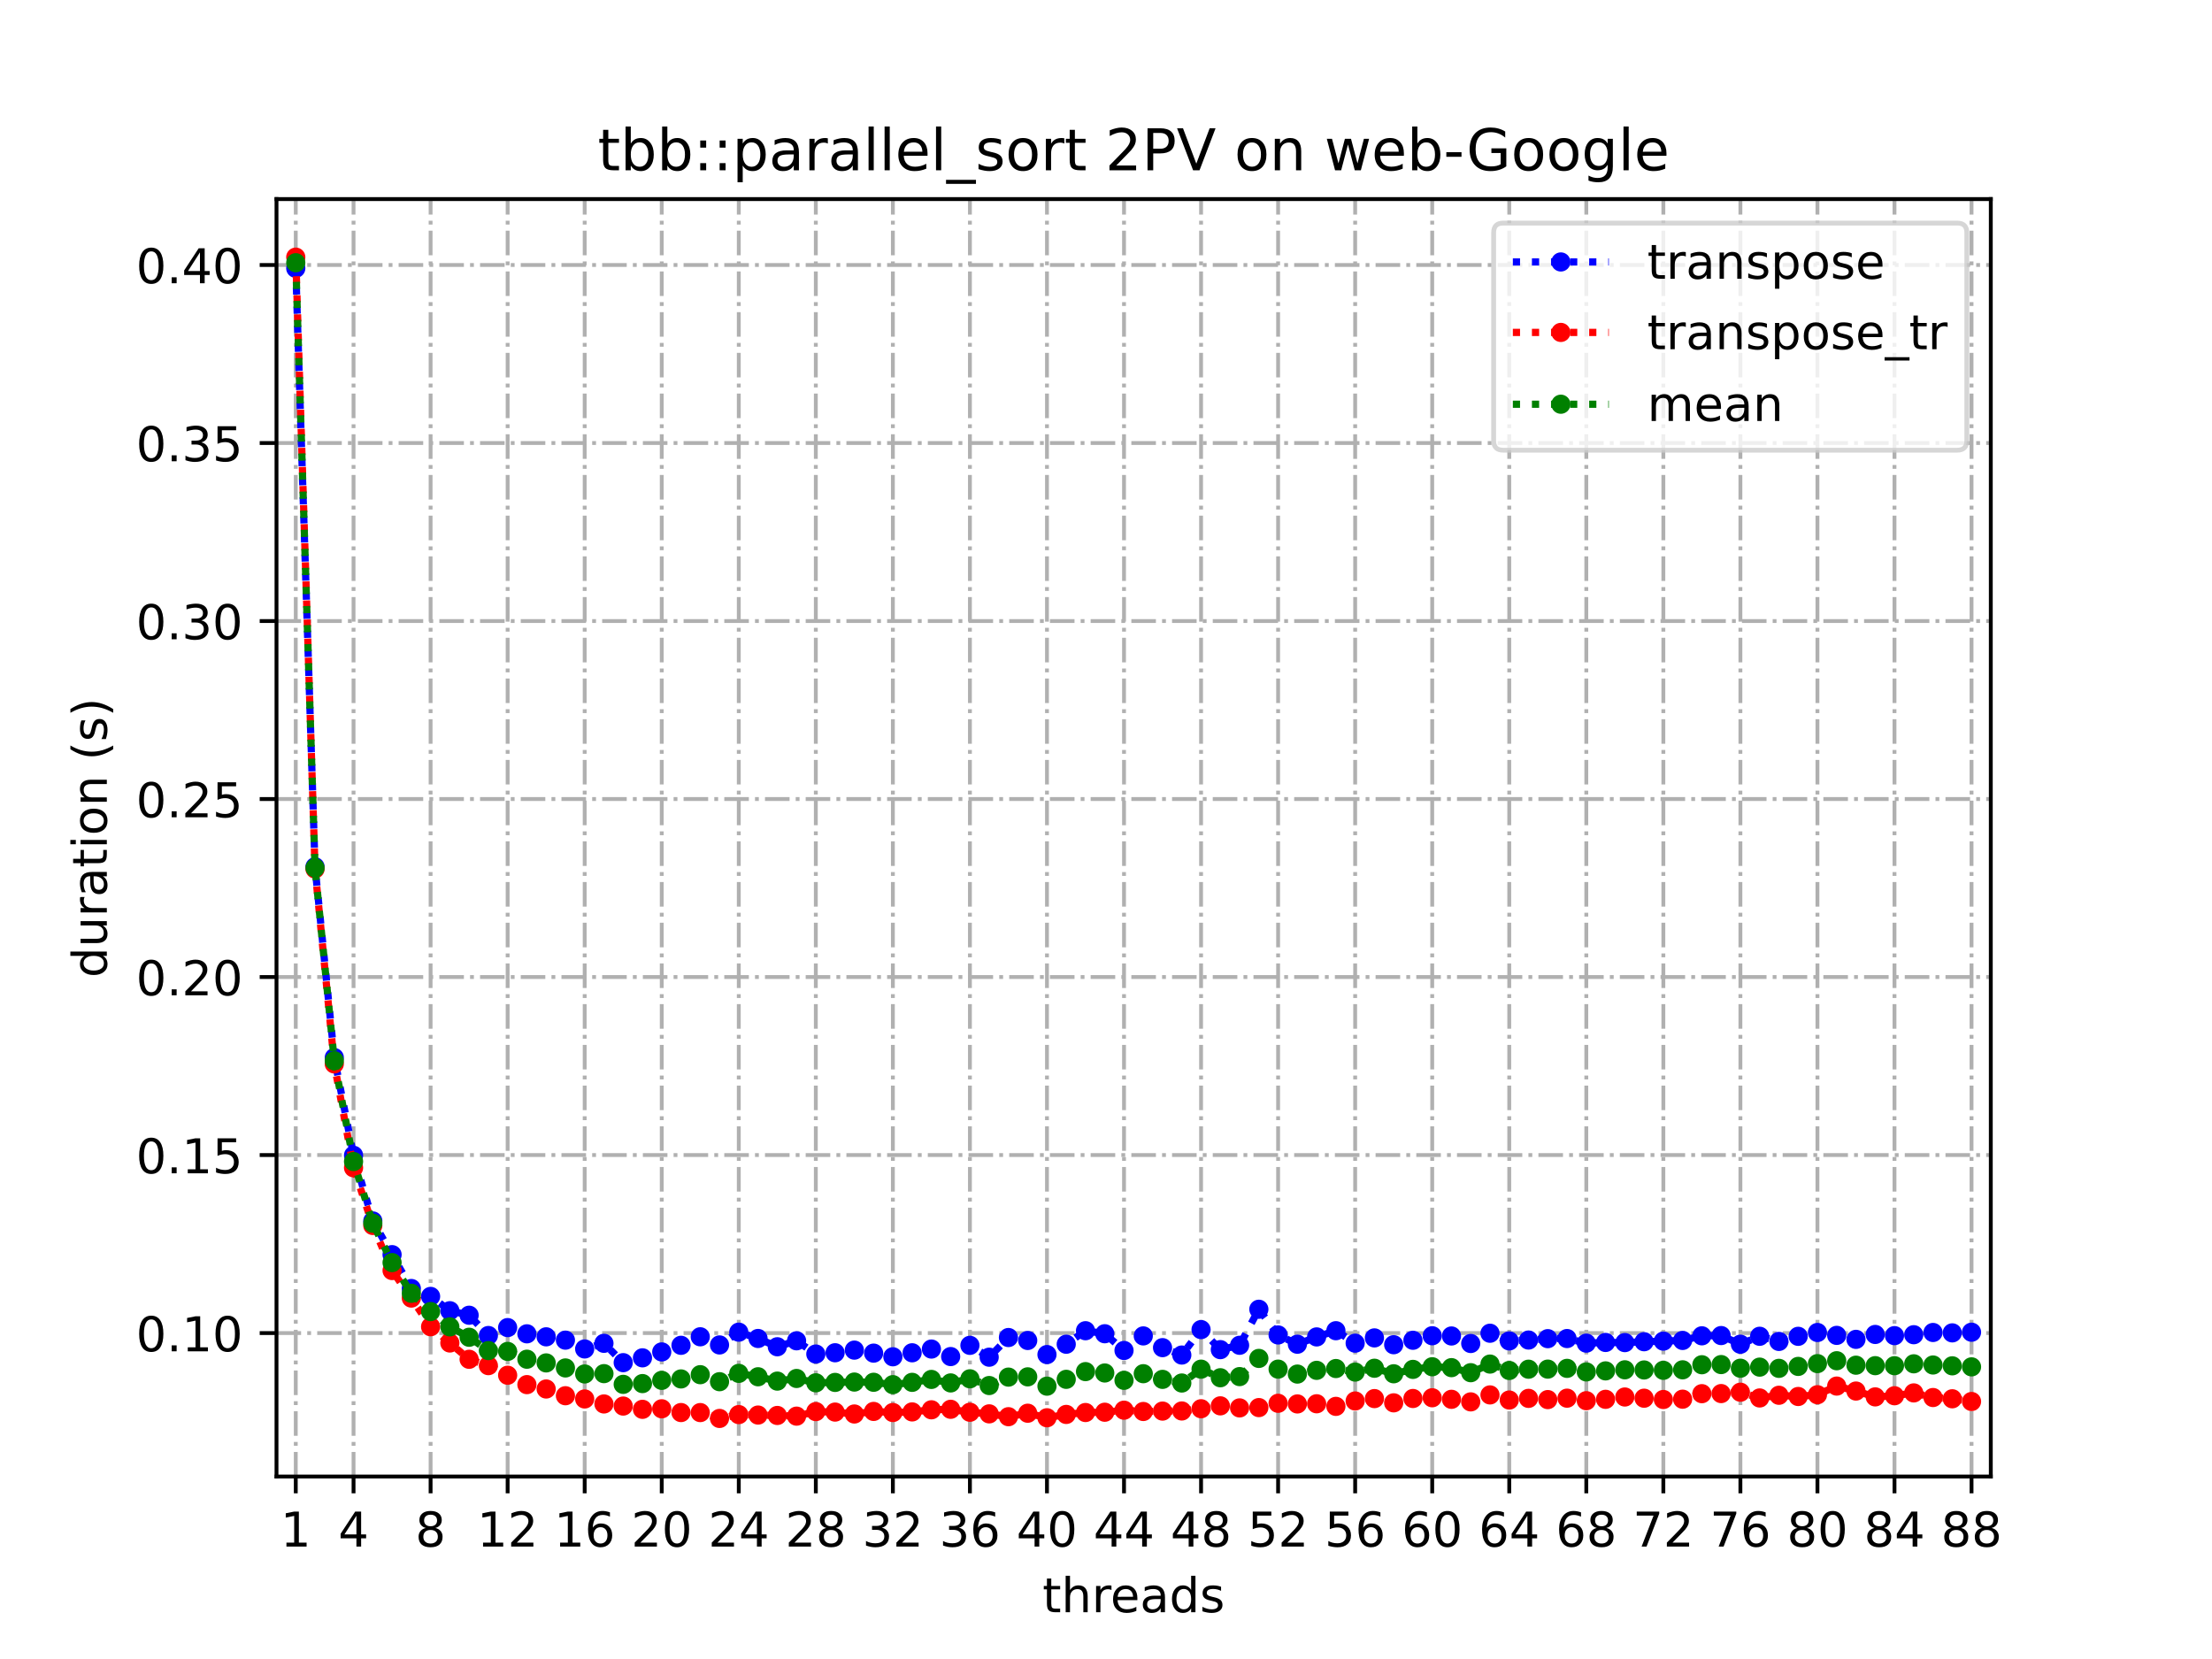 <?xml version="1.0" encoding="utf-8" standalone="no"?>
<!DOCTYPE svg PUBLIC "-//W3C//DTD SVG 1.1//EN"
  "http://www.w3.org/Graphics/SVG/1.1/DTD/svg11.dtd">
<!-- Created with matplotlib (https://matplotlib.org/) -->
<svg height="345.6pt" version="1.1" viewBox="0 0 460.8 345.6" width="460.8pt" xmlns="http://www.w3.org/2000/svg" xmlns:xlink="http://www.w3.org/1999/xlink">
 <defs>
  <style type="text/css">
*{stroke-linecap:butt;stroke-linejoin:round;}
  </style>
 </defs>
 <g id="figure_1">
  <g id="patch_1">
   <path d="M 0 345.6 
L 460.8 345.6 
L 460.8 0 
L 0 0 
z
" style="fill:#ffffff;"/>
  </g>
  <g id="axes_1">
   <g id="patch_2">
    <path d="M 57.6 307.584 
L 414.72 307.584 
L 414.72 41.472 
L 57.6 41.472 
z
" style="fill:#ffffff;"/>
   </g>
   <g id="matplotlib.axis_1">
    <g id="xtick_1">
     <g id="line2d_1">
      <path clip-path="url(#pcb6fe78046)" d="M 61.613 307.584 
L 61.613 41.472 
" style="fill:none;stroke:#b0b0b0;stroke-dasharray:5.12,1.28,0.8,1.28;stroke-dashoffset:0;stroke-width:0.8;"/>
     </g>
     <g id="line2d_2">
      <defs>
       <path d="M 0 0 
L 0 3.5 
" id="m1f5ab7b03b" style="stroke:#000000;stroke-width:0.8;"/>
      </defs>
      <g>
       <use style="stroke:#000000;stroke-width:0.8;" x="61.613" xlink:href="#m1f5ab7b03b" y="307.584"/>
      </g>
     </g>
     <g id="text_1">
      <!-- 1 -->
      <defs>
       <path d="M 12.406 8.297 
L 28.516 8.297 
L 28.516 63.922 
L 10.984 60.406 
L 10.984 69.391 
L 28.422 72.906 
L 38.281 72.906 
L 38.281 8.297 
L 54.391 8.297 
L 54.391 0 
L 12.406 0 
z
" id="DejaVuSans-49"/>
      </defs>
      <g transform="translate(58.431 322.182)scale(0.1 -0.1)">
       <use xlink:href="#DejaVuSans-49"/>
      </g>
     </g>
    </g>
    <g id="xtick_2">
     <g id="line2d_3">
      <path clip-path="url(#pcb6fe78046)" d="M 73.65 307.584 
L 73.65 41.472 
" style="fill:none;stroke:#b0b0b0;stroke-dasharray:5.12,1.28,0.8,1.28;stroke-dashoffset:0;stroke-width:0.8;"/>
     </g>
     <g id="line2d_4">
      <g>
       <use style="stroke:#000000;stroke-width:0.8;" x="73.65" xlink:href="#m1f5ab7b03b" y="307.584"/>
      </g>
     </g>
     <g id="text_2">
      <!-- 4 -->
      <defs>
       <path d="M 37.797 64.312 
L 12.891 25.391 
L 37.797 25.391 
z
M 35.203 72.906 
L 47.609 72.906 
L 47.609 25.391 
L 58.016 25.391 
L 58.016 17.188 
L 47.609 17.188 
L 47.609 0 
L 37.797 0 
L 37.797 17.188 
L 4.891 17.188 
L 4.891 26.703 
z
" id="DejaVuSans-52"/>
      </defs>
      <g transform="translate(70.469 322.182)scale(0.1 -0.1)">
       <use xlink:href="#DejaVuSans-52"/>
      </g>
     </g>
    </g>
    <g id="xtick_3">
     <g id="line2d_5">
      <path clip-path="url(#pcb6fe78046)" d="M 89.701 307.584 
L 89.701 41.472 
" style="fill:none;stroke:#b0b0b0;stroke-dasharray:5.12,1.28,0.8,1.28;stroke-dashoffset:0;stroke-width:0.8;"/>
     </g>
     <g id="line2d_6">
      <g>
       <use style="stroke:#000000;stroke-width:0.8;" x="89.701" xlink:href="#m1f5ab7b03b" y="307.584"/>
      </g>
     </g>
     <g id="text_3">
      <!-- 8 -->
      <defs>
       <path d="M 31.781 34.625 
Q 24.75 34.625 20.719 30.859 
Q 16.703 27.094 16.703 20.516 
Q 16.703 13.922 20.719 10.156 
Q 24.75 6.391 31.781 6.391 
Q 38.812 6.391 42.859 10.172 
Q 46.922 13.969 46.922 20.516 
Q 46.922 27.094 42.891 30.859 
Q 38.875 34.625 31.781 34.625 
z
M 21.922 38.812 
Q 15.578 40.375 12.031 44.719 
Q 8.5 49.078 8.5 55.328 
Q 8.5 64.062 14.719 69.141 
Q 20.953 74.219 31.781 74.219 
Q 42.672 74.219 48.875 69.141 
Q 55.078 64.062 55.078 55.328 
Q 55.078 49.078 51.531 44.719 
Q 48 40.375 41.703 38.812 
Q 48.828 37.156 52.797 32.312 
Q 56.781 27.484 56.781 20.516 
Q 56.781 9.906 50.312 4.234 
Q 43.844 -1.422 31.781 -1.422 
Q 19.734 -1.422 13.25 4.234 
Q 6.781 9.906 6.781 20.516 
Q 6.781 27.484 10.781 32.312 
Q 14.797 37.156 21.922 38.812 
z
M 18.312 54.391 
Q 18.312 48.734 21.844 45.562 
Q 25.391 42.391 31.781 42.391 
Q 38.141 42.391 41.719 45.562 
Q 45.312 48.734 45.312 54.391 
Q 45.312 60.062 41.719 63.234 
Q 38.141 66.406 31.781 66.406 
Q 25.391 66.406 21.844 63.234 
Q 18.312 60.062 18.312 54.391 
z
" id="DejaVuSans-56"/>
      </defs>
      <g transform="translate(86.519 322.182)scale(0.1 -0.1)">
       <use xlink:href="#DejaVuSans-56"/>
      </g>
     </g>
    </g>
    <g id="xtick_4">
     <g id="line2d_7">
      <path clip-path="url(#pcb6fe78046)" d="M 105.751 307.584 
L 105.751 41.472 
" style="fill:none;stroke:#b0b0b0;stroke-dasharray:5.12,1.28,0.8,1.28;stroke-dashoffset:0;stroke-width:0.8;"/>
     </g>
     <g id="line2d_8">
      <g>
       <use style="stroke:#000000;stroke-width:0.8;" x="105.751" xlink:href="#m1f5ab7b03b" y="307.584"/>
      </g>
     </g>
     <g id="text_4">
      <!-- 12 -->
      <defs>
       <path d="M 19.188 8.297 
L 53.609 8.297 
L 53.609 0 
L 7.328 0 
L 7.328 8.297 
Q 12.938 14.109 22.625 23.891 
Q 32.328 33.688 34.812 36.531 
Q 39.547 41.844 41.422 45.531 
Q 43.312 49.219 43.312 52.781 
Q 43.312 58.594 39.234 62.25 
Q 35.156 65.922 28.609 65.922 
Q 23.969 65.922 18.812 64.312 
Q 13.672 62.703 7.812 59.422 
L 7.812 69.391 
Q 13.766 71.781 18.938 73 
Q 24.125 74.219 28.422 74.219 
Q 39.75 74.219 46.484 68.547 
Q 53.219 62.891 53.219 53.422 
Q 53.219 48.922 51.531 44.891 
Q 49.859 40.875 45.406 35.406 
Q 44.188 33.984 37.641 27.219 
Q 31.109 20.453 19.188 8.297 
z
" id="DejaVuSans-50"/>
      </defs>
      <g transform="translate(99.389 322.182)scale(0.1 -0.1)">
       <use xlink:href="#DejaVuSans-49"/>
       <use x="63.623" xlink:href="#DejaVuSans-50"/>
      </g>
     </g>
    </g>
    <g id="xtick_5">
     <g id="line2d_9">
      <path clip-path="url(#pcb6fe78046)" d="M 121.801 307.584 
L 121.801 41.472 
" style="fill:none;stroke:#b0b0b0;stroke-dasharray:5.12,1.28,0.8,1.28;stroke-dashoffset:0;stroke-width:0.8;"/>
     </g>
     <g id="line2d_10">
      <g>
       <use style="stroke:#000000;stroke-width:0.8;" x="121.801" xlink:href="#m1f5ab7b03b" y="307.584"/>
      </g>
     </g>
     <g id="text_5">
      <!-- 16 -->
      <defs>
       <path d="M 33.016 40.375 
Q 26.375 40.375 22.484 35.828 
Q 18.609 31.297 18.609 23.391 
Q 18.609 15.531 22.484 10.953 
Q 26.375 6.391 33.016 6.391 
Q 39.656 6.391 43.531 10.953 
Q 47.406 15.531 47.406 23.391 
Q 47.406 31.297 43.531 35.828 
Q 39.656 40.375 33.016 40.375 
z
M 52.594 71.297 
L 52.594 62.312 
Q 48.875 64.062 45.094 64.984 
Q 41.312 65.922 37.594 65.922 
Q 27.828 65.922 22.672 59.328 
Q 17.531 52.734 16.797 39.406 
Q 19.672 43.656 24.016 45.922 
Q 28.375 48.188 33.594 48.188 
Q 44.578 48.188 50.953 41.516 
Q 57.328 34.859 57.328 23.391 
Q 57.328 12.156 50.688 5.359 
Q 44.047 -1.422 33.016 -1.422 
Q 20.359 -1.422 13.672 8.266 
Q 6.984 17.969 6.984 36.375 
Q 6.984 53.656 15.188 63.938 
Q 23.391 74.219 37.203 74.219 
Q 40.922 74.219 44.703 73.484 
Q 48.484 72.75 52.594 71.297 
z
" id="DejaVuSans-54"/>
      </defs>
      <g transform="translate(115.439 322.182)scale(0.1 -0.1)">
       <use xlink:href="#DejaVuSans-49"/>
       <use x="63.623" xlink:href="#DejaVuSans-54"/>
      </g>
     </g>
    </g>
    <g id="xtick_6">
     <g id="line2d_11">
      <path clip-path="url(#pcb6fe78046)" d="M 137.852 307.584 
L 137.852 41.472 
" style="fill:none;stroke:#b0b0b0;stroke-dasharray:5.12,1.28,0.8,1.28;stroke-dashoffset:0;stroke-width:0.8;"/>
     </g>
     <g id="line2d_12">
      <g>
       <use style="stroke:#000000;stroke-width:0.8;" x="137.852" xlink:href="#m1f5ab7b03b" y="307.584"/>
      </g>
     </g>
     <g id="text_6">
      <!-- 20 -->
      <defs>
       <path d="M 31.781 66.406 
Q 24.172 66.406 20.328 58.906 
Q 16.5 51.422 16.5 36.375 
Q 16.5 21.391 20.328 13.891 
Q 24.172 6.391 31.781 6.391 
Q 39.453 6.391 43.281 13.891 
Q 47.125 21.391 47.125 36.375 
Q 47.125 51.422 43.281 58.906 
Q 39.453 66.406 31.781 66.406 
z
M 31.781 74.219 
Q 44.047 74.219 50.516 64.516 
Q 56.984 54.828 56.984 36.375 
Q 56.984 17.969 50.516 8.266 
Q 44.047 -1.422 31.781 -1.422 
Q 19.531 -1.422 13.062 8.266 
Q 6.594 17.969 6.594 36.375 
Q 6.594 54.828 13.062 64.516 
Q 19.531 74.219 31.781 74.219 
z
" id="DejaVuSans-48"/>
      </defs>
      <g transform="translate(131.489 322.182)scale(0.1 -0.1)">
       <use xlink:href="#DejaVuSans-50"/>
       <use x="63.623" xlink:href="#DejaVuSans-48"/>
      </g>
     </g>
    </g>
    <g id="xtick_7">
     <g id="line2d_13">
      <path clip-path="url(#pcb6fe78046)" d="M 153.902 307.584 
L 153.902 41.472 
" style="fill:none;stroke:#b0b0b0;stroke-dasharray:5.12,1.28,0.8,1.28;stroke-dashoffset:0;stroke-width:0.8;"/>
     </g>
     <g id="line2d_14">
      <g>
       <use style="stroke:#000000;stroke-width:0.8;" x="153.902" xlink:href="#m1f5ab7b03b" y="307.584"/>
      </g>
     </g>
     <g id="text_7">
      <!-- 24 -->
      <g transform="translate(147.54 322.182)scale(0.1 -0.1)">
       <use xlink:href="#DejaVuSans-50"/>
       <use x="63.623" xlink:href="#DejaVuSans-52"/>
      </g>
     </g>
    </g>
    <g id="xtick_8">
     <g id="line2d_15">
      <path clip-path="url(#pcb6fe78046)" d="M 169.952 307.584 
L 169.952 41.472 
" style="fill:none;stroke:#b0b0b0;stroke-dasharray:5.12,1.28,0.8,1.28;stroke-dashoffset:0;stroke-width:0.8;"/>
     </g>
     <g id="line2d_16">
      <g>
       <use style="stroke:#000000;stroke-width:0.8;" x="169.952" xlink:href="#m1f5ab7b03b" y="307.584"/>
      </g>
     </g>
     <g id="text_8">
      <!-- 28 -->
      <g transform="translate(163.59 322.182)scale(0.1 -0.1)">
       <use xlink:href="#DejaVuSans-50"/>
       <use x="63.623" xlink:href="#DejaVuSans-56"/>
      </g>
     </g>
    </g>
    <g id="xtick_9">
     <g id="line2d_17">
      <path clip-path="url(#pcb6fe78046)" d="M 186.003 307.584 
L 186.003 41.472 
" style="fill:none;stroke:#b0b0b0;stroke-dasharray:5.12,1.28,0.8,1.28;stroke-dashoffset:0;stroke-width:0.8;"/>
     </g>
     <g id="line2d_18">
      <g>
       <use style="stroke:#000000;stroke-width:0.8;" x="186.003" xlink:href="#m1f5ab7b03b" y="307.584"/>
      </g>
     </g>
     <g id="text_9">
      <!-- 32 -->
      <defs>
       <path d="M 40.578 39.312 
Q 47.656 37.797 51.625 33 
Q 55.609 28.219 55.609 21.188 
Q 55.609 10.406 48.188 4.484 
Q 40.766 -1.422 27.094 -1.422 
Q 22.516 -1.422 17.656 -0.516 
Q 12.797 0.391 7.625 2.203 
L 7.625 11.719 
Q 11.719 9.328 16.594 8.109 
Q 21.484 6.891 26.812 6.891 
Q 36.078 6.891 40.938 10.547 
Q 45.797 14.203 45.797 21.188 
Q 45.797 27.641 41.281 31.266 
Q 36.766 34.906 28.719 34.906 
L 20.219 34.906 
L 20.219 43.016 
L 29.109 43.016 
Q 36.375 43.016 40.234 45.922 
Q 44.094 48.828 44.094 54.297 
Q 44.094 59.906 40.109 62.906 
Q 36.141 65.922 28.719 65.922 
Q 24.656 65.922 20.016 65.031 
Q 15.375 64.156 9.812 62.312 
L 9.812 71.094 
Q 15.438 72.656 20.344 73.438 
Q 25.25 74.219 29.594 74.219 
Q 40.828 74.219 47.359 69.109 
Q 53.906 64.016 53.906 55.328 
Q 53.906 49.266 50.438 45.094 
Q 46.969 40.922 40.578 39.312 
z
" id="DejaVuSans-51"/>
      </defs>
      <g transform="translate(179.64 322.182)scale(0.1 -0.1)">
       <use xlink:href="#DejaVuSans-51"/>
       <use x="63.623" xlink:href="#DejaVuSans-50"/>
      </g>
     </g>
    </g>
    <g id="xtick_10">
     <g id="line2d_19">
      <path clip-path="url(#pcb6fe78046)" d="M 202.053 307.584 
L 202.053 41.472 
" style="fill:none;stroke:#b0b0b0;stroke-dasharray:5.12,1.28,0.8,1.28;stroke-dashoffset:0;stroke-width:0.8;"/>
     </g>
     <g id="line2d_20">
      <g>
       <use style="stroke:#000000;stroke-width:0.8;" x="202.053" xlink:href="#m1f5ab7b03b" y="307.584"/>
      </g>
     </g>
     <g id="text_10">
      <!-- 36 -->
      <g transform="translate(195.691 322.182)scale(0.1 -0.1)">
       <use xlink:href="#DejaVuSans-51"/>
       <use x="63.623" xlink:href="#DejaVuSans-54"/>
      </g>
     </g>
    </g>
    <g id="xtick_11">
     <g id="line2d_21">
      <path clip-path="url(#pcb6fe78046)" d="M 218.103 307.584 
L 218.103 41.472 
" style="fill:none;stroke:#b0b0b0;stroke-dasharray:5.12,1.28,0.8,1.28;stroke-dashoffset:0;stroke-width:0.8;"/>
     </g>
     <g id="line2d_22">
      <g>
       <use style="stroke:#000000;stroke-width:0.8;" x="218.103" xlink:href="#m1f5ab7b03b" y="307.584"/>
      </g>
     </g>
     <g id="text_11">
      <!-- 40 -->
      <g transform="translate(211.741 322.182)scale(0.1 -0.1)">
       <use xlink:href="#DejaVuSans-52"/>
       <use x="63.623" xlink:href="#DejaVuSans-48"/>
      </g>
     </g>
    </g>
    <g id="xtick_12">
     <g id="line2d_23">
      <path clip-path="url(#pcb6fe78046)" d="M 234.154 307.584 
L 234.154 41.472 
" style="fill:none;stroke:#b0b0b0;stroke-dasharray:5.12,1.28,0.8,1.28;stroke-dashoffset:0;stroke-width:0.8;"/>
     </g>
     <g id="line2d_24">
      <g>
       <use style="stroke:#000000;stroke-width:0.8;" x="234.154" xlink:href="#m1f5ab7b03b" y="307.584"/>
      </g>
     </g>
     <g id="text_12">
      <!-- 44 -->
      <g transform="translate(227.791 322.182)scale(0.1 -0.1)">
       <use xlink:href="#DejaVuSans-52"/>
       <use x="63.623" xlink:href="#DejaVuSans-52"/>
      </g>
     </g>
    </g>
    <g id="xtick_13">
     <g id="line2d_25">
      <path clip-path="url(#pcb6fe78046)" d="M 250.204 307.584 
L 250.204 41.472 
" style="fill:none;stroke:#b0b0b0;stroke-dasharray:5.12,1.28,0.8,1.28;stroke-dashoffset:0;stroke-width:0.8;"/>
     </g>
     <g id="line2d_26">
      <g>
       <use style="stroke:#000000;stroke-width:0.8;" x="250.204" xlink:href="#m1f5ab7b03b" y="307.584"/>
      </g>
     </g>
     <g id="text_13">
      <!-- 48 -->
      <g transform="translate(243.842 322.182)scale(0.1 -0.1)">
       <use xlink:href="#DejaVuSans-52"/>
       <use x="63.623" xlink:href="#DejaVuSans-56"/>
      </g>
     </g>
    </g>
    <g id="xtick_14">
     <g id="line2d_27">
      <path clip-path="url(#pcb6fe78046)" d="M 266.254 307.584 
L 266.254 41.472 
" style="fill:none;stroke:#b0b0b0;stroke-dasharray:5.12,1.28,0.8,1.28;stroke-dashoffset:0;stroke-width:0.8;"/>
     </g>
     <g id="line2d_28">
      <g>
       <use style="stroke:#000000;stroke-width:0.8;" x="266.254" xlink:href="#m1f5ab7b03b" y="307.584"/>
      </g>
     </g>
     <g id="text_14">
      <!-- 52 -->
      <defs>
       <path d="M 10.797 72.906 
L 49.516 72.906 
L 49.516 64.594 
L 19.828 64.594 
L 19.828 46.734 
Q 21.969 47.469 24.109 47.828 
Q 26.266 48.188 28.422 48.188 
Q 40.625 48.188 47.75 41.5 
Q 54.891 34.812 54.891 23.391 
Q 54.891 11.625 47.562 5.094 
Q 40.234 -1.422 26.906 -1.422 
Q 22.312 -1.422 17.547 -0.641 
Q 12.797 0.141 7.719 1.703 
L 7.719 11.625 
Q 12.109 9.234 16.797 8.062 
Q 21.484 6.891 26.703 6.891 
Q 35.156 6.891 40.078 11.328 
Q 45.016 15.766 45.016 23.391 
Q 45.016 31 40.078 35.438 
Q 35.156 39.891 26.703 39.891 
Q 22.75 39.891 18.812 39.016 
Q 14.891 38.141 10.797 36.281 
z
" id="DejaVuSans-53"/>
      </defs>
      <g transform="translate(259.892 322.182)scale(0.1 -0.1)">
       <use xlink:href="#DejaVuSans-53"/>
       <use x="63.623" xlink:href="#DejaVuSans-50"/>
      </g>
     </g>
    </g>
    <g id="xtick_15">
     <g id="line2d_29">
      <path clip-path="url(#pcb6fe78046)" d="M 282.305 307.584 
L 282.305 41.472 
" style="fill:none;stroke:#b0b0b0;stroke-dasharray:5.12,1.28,0.8,1.28;stroke-dashoffset:0;stroke-width:0.8;"/>
     </g>
     <g id="line2d_30">
      <g>
       <use style="stroke:#000000;stroke-width:0.8;" x="282.305" xlink:href="#m1f5ab7b03b" y="307.584"/>
      </g>
     </g>
     <g id="text_15">
      <!-- 56 -->
      <g transform="translate(275.942 322.182)scale(0.1 -0.1)">
       <use xlink:href="#DejaVuSans-53"/>
       <use x="63.623" xlink:href="#DejaVuSans-54"/>
      </g>
     </g>
    </g>
    <g id="xtick_16">
     <g id="line2d_31">
      <path clip-path="url(#pcb6fe78046)" d="M 298.355 307.584 
L 298.355 41.472 
" style="fill:none;stroke:#b0b0b0;stroke-dasharray:5.12,1.28,0.8,1.28;stroke-dashoffset:0;stroke-width:0.8;"/>
     </g>
     <g id="line2d_32">
      <g>
       <use style="stroke:#000000;stroke-width:0.8;" x="298.355" xlink:href="#m1f5ab7b03b" y="307.584"/>
      </g>
     </g>
     <g id="text_16">
      <!-- 60 -->
      <g transform="translate(291.993 322.182)scale(0.1 -0.1)">
       <use xlink:href="#DejaVuSans-54"/>
       <use x="63.623" xlink:href="#DejaVuSans-48"/>
      </g>
     </g>
    </g>
    <g id="xtick_17">
     <g id="line2d_33">
      <path clip-path="url(#pcb6fe78046)" d="M 314.405 307.584 
L 314.405 41.472 
" style="fill:none;stroke:#b0b0b0;stroke-dasharray:5.12,1.28,0.8,1.28;stroke-dashoffset:0;stroke-width:0.8;"/>
     </g>
     <g id="line2d_34">
      <g>
       <use style="stroke:#000000;stroke-width:0.8;" x="314.405" xlink:href="#m1f5ab7b03b" y="307.584"/>
      </g>
     </g>
     <g id="text_17">
      <!-- 64 -->
      <g transform="translate(308.043 322.182)scale(0.1 -0.1)">
       <use xlink:href="#DejaVuSans-54"/>
       <use x="63.623" xlink:href="#DejaVuSans-52"/>
      </g>
     </g>
    </g>
    <g id="xtick_18">
     <g id="line2d_35">
      <path clip-path="url(#pcb6fe78046)" d="M 330.456 307.584 
L 330.456 41.472 
" style="fill:none;stroke:#b0b0b0;stroke-dasharray:5.12,1.28,0.8,1.28;stroke-dashoffset:0;stroke-width:0.8;"/>
     </g>
     <g id="line2d_36">
      <g>
       <use style="stroke:#000000;stroke-width:0.8;" x="330.456" xlink:href="#m1f5ab7b03b" y="307.584"/>
      </g>
     </g>
     <g id="text_18">
      <!-- 68 -->
      <g transform="translate(324.093 322.182)scale(0.1 -0.1)">
       <use xlink:href="#DejaVuSans-54"/>
       <use x="63.623" xlink:href="#DejaVuSans-56"/>
      </g>
     </g>
    </g>
    <g id="xtick_19">
     <g id="line2d_37">
      <path clip-path="url(#pcb6fe78046)" d="M 346.506 307.584 
L 346.506 41.472 
" style="fill:none;stroke:#b0b0b0;stroke-dasharray:5.12,1.28,0.8,1.28;stroke-dashoffset:0;stroke-width:0.8;"/>
     </g>
     <g id="line2d_38">
      <g>
       <use style="stroke:#000000;stroke-width:0.8;" x="346.506" xlink:href="#m1f5ab7b03b" y="307.584"/>
      </g>
     </g>
     <g id="text_19">
      <!-- 72 -->
      <defs>
       <path d="M 8.203 72.906 
L 55.078 72.906 
L 55.078 68.703 
L 28.609 0 
L 18.312 0 
L 43.219 64.594 
L 8.203 64.594 
z
" id="DejaVuSans-55"/>
      </defs>
      <g transform="translate(340.144 322.182)scale(0.1 -0.1)">
       <use xlink:href="#DejaVuSans-55"/>
       <use x="63.623" xlink:href="#DejaVuSans-50"/>
      </g>
     </g>
    </g>
    <g id="xtick_20">
     <g id="line2d_39">
      <path clip-path="url(#pcb6fe78046)" d="M 362.556 307.584 
L 362.556 41.472 
" style="fill:none;stroke:#b0b0b0;stroke-dasharray:5.12,1.28,0.8,1.28;stroke-dashoffset:0;stroke-width:0.8;"/>
     </g>
     <g id="line2d_40">
      <g>
       <use style="stroke:#000000;stroke-width:0.8;" x="362.556" xlink:href="#m1f5ab7b03b" y="307.584"/>
      </g>
     </g>
     <g id="text_20">
      <!-- 76 -->
      <g transform="translate(356.194 322.182)scale(0.1 -0.1)">
       <use xlink:href="#DejaVuSans-55"/>
       <use x="63.623" xlink:href="#DejaVuSans-54"/>
      </g>
     </g>
    </g>
    <g id="xtick_21">
     <g id="line2d_41">
      <path clip-path="url(#pcb6fe78046)" d="M 378.607 307.584 
L 378.607 41.472 
" style="fill:none;stroke:#b0b0b0;stroke-dasharray:5.12,1.28,0.8,1.28;stroke-dashoffset:0;stroke-width:0.8;"/>
     </g>
     <g id="line2d_42">
      <g>
       <use style="stroke:#000000;stroke-width:0.8;" x="378.607" xlink:href="#m1f5ab7b03b" y="307.584"/>
      </g>
     </g>
     <g id="text_21">
      <!-- 80 -->
      <g transform="translate(372.244 322.182)scale(0.1 -0.1)">
       <use xlink:href="#DejaVuSans-56"/>
       <use x="63.623" xlink:href="#DejaVuSans-48"/>
      </g>
     </g>
    </g>
    <g id="xtick_22">
     <g id="line2d_43">
      <path clip-path="url(#pcb6fe78046)" d="M 394.657 307.584 
L 394.657 41.472 
" style="fill:none;stroke:#b0b0b0;stroke-dasharray:5.12,1.28,0.8,1.28;stroke-dashoffset:0;stroke-width:0.8;"/>
     </g>
     <g id="line2d_44">
      <g>
       <use style="stroke:#000000;stroke-width:0.8;" x="394.657" xlink:href="#m1f5ab7b03b" y="307.584"/>
      </g>
     </g>
     <g id="text_22">
      <!-- 84 -->
      <g transform="translate(388.295 322.182)scale(0.1 -0.1)">
       <use xlink:href="#DejaVuSans-56"/>
       <use x="63.623" xlink:href="#DejaVuSans-52"/>
      </g>
     </g>
    </g>
    <g id="xtick_23">
     <g id="line2d_45">
      <path clip-path="url(#pcb6fe78046)" d="M 410.707 307.584 
L 410.707 41.472 
" style="fill:none;stroke:#b0b0b0;stroke-dasharray:5.12,1.28,0.8,1.28;stroke-dashoffset:0;stroke-width:0.8;"/>
     </g>
     <g id="line2d_46">
      <g>
       <use style="stroke:#000000;stroke-width:0.8;" x="410.707" xlink:href="#m1f5ab7b03b" y="307.584"/>
      </g>
     </g>
     <g id="text_23">
      <!-- 88 -->
      <g transform="translate(404.345 322.182)scale(0.1 -0.1)">
       <use xlink:href="#DejaVuSans-56"/>
       <use x="63.623" xlink:href="#DejaVuSans-56"/>
      </g>
     </g>
    </g>
    <g id="text_24">
     <!-- threads -->
     <defs>
      <path d="M 18.312 70.219 
L 18.312 54.688 
L 36.812 54.688 
L 36.812 47.703 
L 18.312 47.703 
L 18.312 18.016 
Q 18.312 11.328 20.141 9.422 
Q 21.969 7.516 27.594 7.516 
L 36.812 7.516 
L 36.812 0 
L 27.594 0 
Q 17.188 0 13.234 3.875 
Q 9.281 7.766 9.281 18.016 
L 9.281 47.703 
L 2.688 47.703 
L 2.688 54.688 
L 9.281 54.688 
L 9.281 70.219 
z
" id="DejaVuSans-116"/>
      <path d="M 54.891 33.016 
L 54.891 0 
L 45.906 0 
L 45.906 32.719 
Q 45.906 40.484 42.875 44.328 
Q 39.844 48.188 33.797 48.188 
Q 26.516 48.188 22.312 43.547 
Q 18.109 38.922 18.109 30.906 
L 18.109 0 
L 9.078 0 
L 9.078 75.984 
L 18.109 75.984 
L 18.109 46.188 
Q 21.344 51.125 25.703 53.562 
Q 30.078 56 35.797 56 
Q 45.219 56 50.047 50.172 
Q 54.891 44.344 54.891 33.016 
z
" id="DejaVuSans-104"/>
      <path d="M 41.109 46.297 
Q 39.594 47.172 37.812 47.578 
Q 36.031 48 33.891 48 
Q 26.266 48 22.188 43.047 
Q 18.109 38.094 18.109 28.812 
L 18.109 0 
L 9.078 0 
L 9.078 54.688 
L 18.109 54.688 
L 18.109 46.188 
Q 20.953 51.172 25.484 53.578 
Q 30.031 56 36.531 56 
Q 37.453 56 38.578 55.875 
Q 39.703 55.766 41.062 55.516 
z
" id="DejaVuSans-114"/>
      <path d="M 56.203 29.594 
L 56.203 25.203 
L 14.891 25.203 
Q 15.484 15.922 20.484 11.062 
Q 25.484 6.203 34.422 6.203 
Q 39.594 6.203 44.453 7.469 
Q 49.312 8.734 54.109 11.281 
L 54.109 2.781 
Q 49.266 0.734 44.188 -0.344 
Q 39.109 -1.422 33.891 -1.422 
Q 20.797 -1.422 13.156 6.188 
Q 5.516 13.812 5.516 26.812 
Q 5.516 40.234 12.766 48.109 
Q 20.016 56 32.328 56 
Q 43.359 56 49.781 48.891 
Q 56.203 41.797 56.203 29.594 
z
M 47.219 32.234 
Q 47.125 39.594 43.094 43.984 
Q 39.062 48.391 32.422 48.391 
Q 24.906 48.391 20.391 44.141 
Q 15.875 39.891 15.188 32.172 
z
" id="DejaVuSans-101"/>
      <path d="M 34.281 27.484 
Q 23.391 27.484 19.188 25 
Q 14.984 22.516 14.984 16.5 
Q 14.984 11.719 18.141 8.906 
Q 21.297 6.109 26.703 6.109 
Q 34.188 6.109 38.703 11.406 
Q 43.219 16.703 43.219 25.484 
L 43.219 27.484 
z
M 52.203 31.203 
L 52.203 0 
L 43.219 0 
L 43.219 8.297 
Q 40.141 3.328 35.547 0.953 
Q 30.953 -1.422 24.312 -1.422 
Q 15.922 -1.422 10.953 3.297 
Q 6 8.016 6 15.922 
Q 6 25.141 12.172 29.828 
Q 18.359 34.516 30.609 34.516 
L 43.219 34.516 
L 43.219 35.406 
Q 43.219 41.609 39.141 45 
Q 35.062 48.391 27.688 48.391 
Q 23 48.391 18.547 47.266 
Q 14.109 46.141 10.016 43.891 
L 10.016 52.203 
Q 14.938 54.109 19.578 55.047 
Q 24.219 56 28.609 56 
Q 40.484 56 46.344 49.844 
Q 52.203 43.703 52.203 31.203 
z
" id="DejaVuSans-97"/>
      <path d="M 45.406 46.391 
L 45.406 75.984 
L 54.391 75.984 
L 54.391 0 
L 45.406 0 
L 45.406 8.203 
Q 42.578 3.328 38.25 0.953 
Q 33.938 -1.422 27.875 -1.422 
Q 17.969 -1.422 11.734 6.484 
Q 5.516 14.406 5.516 27.297 
Q 5.516 40.188 11.734 48.094 
Q 17.969 56 27.875 56 
Q 33.938 56 38.25 53.625 
Q 42.578 51.266 45.406 46.391 
z
M 14.797 27.297 
Q 14.797 17.391 18.875 11.75 
Q 22.953 6.109 30.078 6.109 
Q 37.203 6.109 41.297 11.75 
Q 45.406 17.391 45.406 27.297 
Q 45.406 37.203 41.297 42.844 
Q 37.203 48.484 30.078 48.484 
Q 22.953 48.484 18.875 42.844 
Q 14.797 37.203 14.797 27.297 
z
" id="DejaVuSans-100"/>
      <path d="M 44.281 53.078 
L 44.281 44.578 
Q 40.484 46.531 36.375 47.5 
Q 32.281 48.484 27.875 48.484 
Q 21.188 48.484 17.844 46.438 
Q 14.5 44.391 14.5 40.281 
Q 14.5 37.156 16.891 35.375 
Q 19.281 33.594 26.516 31.984 
L 29.594 31.297 
Q 39.156 29.25 43.188 25.516 
Q 47.219 21.781 47.219 15.094 
Q 47.219 7.469 41.188 3.016 
Q 35.156 -1.422 24.609 -1.422 
Q 20.219 -1.422 15.453 -0.562 
Q 10.688 0.297 5.422 2 
L 5.422 11.281 
Q 10.406 8.688 15.234 7.391 
Q 20.062 6.109 24.812 6.109 
Q 31.156 6.109 34.562 8.281 
Q 37.984 10.453 37.984 14.406 
Q 37.984 18.062 35.516 20.016 
Q 33.062 21.969 24.703 23.781 
L 21.578 24.516 
Q 13.234 26.266 9.516 29.906 
Q 5.812 33.547 5.812 39.891 
Q 5.812 47.609 11.281 51.797 
Q 16.75 56 26.812 56 
Q 31.781 56 36.172 55.266 
Q 40.578 54.547 44.281 53.078 
z
" id="DejaVuSans-115"/>
     </defs>
     <g transform="translate(217.169 335.861)scale(0.1 -0.1)">
      <use xlink:href="#DejaVuSans-116"/>
      <use x="39.209" xlink:href="#DejaVuSans-104"/>
      <use x="102.588" xlink:href="#DejaVuSans-114"/>
      <use x="141.451" xlink:href="#DejaVuSans-101"/>
      <use x="202.975" xlink:href="#DejaVuSans-97"/>
      <use x="264.254" xlink:href="#DejaVuSans-100"/>
      <use x="327.73" xlink:href="#DejaVuSans-115"/>
     </g>
    </g>
   </g>
   <g id="matplotlib.axis_2">
    <g id="ytick_1">
     <g id="line2d_47">
      <path clip-path="url(#pcb6fe78046)" d="M 57.6 277.702 
L 414.72 277.702 
" style="fill:none;stroke:#b0b0b0;stroke-dasharray:5.12,1.28,0.8,1.28;stroke-dashoffset:0;stroke-width:0.8;"/>
     </g>
     <g id="line2d_48">
      <defs>
       <path d="M 0 0 
L -3.5 0 
" id="m84a4d9efd3" style="stroke:#000000;stroke-width:0.8;"/>
      </defs>
      <g>
       <use style="stroke:#000000;stroke-width:0.8;" x="57.6" xlink:href="#m84a4d9efd3" y="277.702"/>
      </g>
     </g>
     <g id="text_25">
      <!-- 0.10 -->
      <defs>
       <path d="M 10.688 12.406 
L 21 12.406 
L 21 0 
L 10.688 0 
z
" id="DejaVuSans-46"/>
      </defs>
      <g transform="translate(28.334 281.501)scale(0.1 -0.1)">
       <use xlink:href="#DejaVuSans-48"/>
       <use x="63.623" xlink:href="#DejaVuSans-46"/>
       <use x="95.41" xlink:href="#DejaVuSans-49"/>
       <use x="159.033" xlink:href="#DejaVuSans-48"/>
      </g>
     </g>
    </g>
    <g id="ytick_2">
     <g id="line2d_49">
      <path clip-path="url(#pcb6fe78046)" d="M 57.6 240.619 
L 414.72 240.619 
" style="fill:none;stroke:#b0b0b0;stroke-dasharray:5.12,1.28,0.8,1.28;stroke-dashoffset:0;stroke-width:0.8;"/>
     </g>
     <g id="line2d_50">
      <g>
       <use style="stroke:#000000;stroke-width:0.8;" x="57.6" xlink:href="#m84a4d9efd3" y="240.619"/>
      </g>
     </g>
     <g id="text_26">
      <!-- 0.15 -->
      <g transform="translate(28.334 244.419)scale(0.1 -0.1)">
       <use xlink:href="#DejaVuSans-48"/>
       <use x="63.623" xlink:href="#DejaVuSans-46"/>
       <use x="95.41" xlink:href="#DejaVuSans-49"/>
       <use x="159.033" xlink:href="#DejaVuSans-53"/>
      </g>
     </g>
    </g>
    <g id="ytick_3">
     <g id="line2d_51">
      <path clip-path="url(#pcb6fe78046)" d="M 57.6 203.537 
L 414.72 203.537 
" style="fill:none;stroke:#b0b0b0;stroke-dasharray:5.12,1.28,0.8,1.28;stroke-dashoffset:0;stroke-width:0.8;"/>
     </g>
     <g id="line2d_52">
      <g>
       <use style="stroke:#000000;stroke-width:0.8;" x="57.6" xlink:href="#m84a4d9efd3" y="203.537"/>
      </g>
     </g>
     <g id="text_27">
      <!-- 0.20 -->
      <g transform="translate(28.334 207.336)scale(0.1 -0.1)">
       <use xlink:href="#DejaVuSans-48"/>
       <use x="63.623" xlink:href="#DejaVuSans-46"/>
       <use x="95.41" xlink:href="#DejaVuSans-50"/>
       <use x="159.033" xlink:href="#DejaVuSans-48"/>
      </g>
     </g>
    </g>
    <g id="ytick_4">
     <g id="line2d_53">
      <path clip-path="url(#pcb6fe78046)" d="M 57.6 166.454 
L 414.72 166.454 
" style="fill:none;stroke:#b0b0b0;stroke-dasharray:5.12,1.28,0.8,1.28;stroke-dashoffset:0;stroke-width:0.8;"/>
     </g>
     <g id="line2d_54">
      <g>
       <use style="stroke:#000000;stroke-width:0.8;" x="57.6" xlink:href="#m84a4d9efd3" y="166.454"/>
      </g>
     </g>
     <g id="text_28">
      <!-- 0.25 -->
      <g transform="translate(28.334 170.254)scale(0.1 -0.1)">
       <use xlink:href="#DejaVuSans-48"/>
       <use x="63.623" xlink:href="#DejaVuSans-46"/>
       <use x="95.41" xlink:href="#DejaVuSans-50"/>
       <use x="159.033" xlink:href="#DejaVuSans-53"/>
      </g>
     </g>
    </g>
    <g id="ytick_5">
     <g id="line2d_55">
      <path clip-path="url(#pcb6fe78046)" d="M 57.6 129.372 
L 414.72 129.372 
" style="fill:none;stroke:#b0b0b0;stroke-dasharray:5.12,1.28,0.8,1.28;stroke-dashoffset:0;stroke-width:0.8;"/>
     </g>
     <g id="line2d_56">
      <g>
       <use style="stroke:#000000;stroke-width:0.8;" x="57.6" xlink:href="#m84a4d9efd3" y="129.372"/>
      </g>
     </g>
     <g id="text_29">
      <!-- 0.30 -->
      <g transform="translate(28.334 133.171)scale(0.1 -0.1)">
       <use xlink:href="#DejaVuSans-48"/>
       <use x="63.623" xlink:href="#DejaVuSans-46"/>
       <use x="95.41" xlink:href="#DejaVuSans-51"/>
       <use x="159.033" xlink:href="#DejaVuSans-48"/>
      </g>
     </g>
    </g>
    <g id="ytick_6">
     <g id="line2d_57">
      <path clip-path="url(#pcb6fe78046)" d="M 57.6 92.289 
L 414.72 92.289 
" style="fill:none;stroke:#b0b0b0;stroke-dasharray:5.12,1.28,0.8,1.28;stroke-dashoffset:0;stroke-width:0.8;"/>
     </g>
     <g id="line2d_58">
      <g>
       <use style="stroke:#000000;stroke-width:0.8;" x="57.6" xlink:href="#m84a4d9efd3" y="92.289"/>
      </g>
     </g>
     <g id="text_30">
      <!-- 0.35 -->
      <g transform="translate(28.334 96.089)scale(0.1 -0.1)">
       <use xlink:href="#DejaVuSans-48"/>
       <use x="63.623" xlink:href="#DejaVuSans-46"/>
       <use x="95.41" xlink:href="#DejaVuSans-51"/>
       <use x="159.033" xlink:href="#DejaVuSans-53"/>
      </g>
     </g>
    </g>
    <g id="ytick_7">
     <g id="line2d_59">
      <path clip-path="url(#pcb6fe78046)" d="M 57.6 55.207 
L 414.72 55.207 
" style="fill:none;stroke:#b0b0b0;stroke-dasharray:5.12,1.28,0.8,1.28;stroke-dashoffset:0;stroke-width:0.8;"/>
     </g>
     <g id="line2d_60">
      <g>
       <use style="stroke:#000000;stroke-width:0.8;" x="57.6" xlink:href="#m84a4d9efd3" y="55.207"/>
      </g>
     </g>
     <g id="text_31">
      <!-- 0.40 -->
      <g transform="translate(28.334 59.006)scale(0.1 -0.1)">
       <use xlink:href="#DejaVuSans-48"/>
       <use x="63.623" xlink:href="#DejaVuSans-46"/>
       <use x="95.41" xlink:href="#DejaVuSans-52"/>
       <use x="159.033" xlink:href="#DejaVuSans-48"/>
      </g>
     </g>
    </g>
    <g id="text_32">
     <!-- duration (s) -->
     <defs>
      <path d="M 8.5 21.578 
L 8.5 54.688 
L 17.484 54.688 
L 17.484 21.922 
Q 17.484 14.156 20.5 10.266 
Q 23.531 6.391 29.594 6.391 
Q 36.859 6.391 41.078 11.031 
Q 45.312 15.672 45.312 23.688 
L 45.312 54.688 
L 54.297 54.688 
L 54.297 0 
L 45.312 0 
L 45.312 8.406 
Q 42.047 3.422 37.719 1 
Q 33.406 -1.422 27.688 -1.422 
Q 18.266 -1.422 13.375 4.438 
Q 8.5 10.297 8.5 21.578 
z
M 31.109 56 
z
" id="DejaVuSans-117"/>
      <path d="M 9.422 54.688 
L 18.406 54.688 
L 18.406 0 
L 9.422 0 
z
M 9.422 75.984 
L 18.406 75.984 
L 18.406 64.594 
L 9.422 64.594 
z
" id="DejaVuSans-105"/>
      <path d="M 30.609 48.391 
Q 23.391 48.391 19.188 42.75 
Q 14.984 37.109 14.984 27.297 
Q 14.984 17.484 19.156 11.844 
Q 23.344 6.203 30.609 6.203 
Q 37.797 6.203 41.984 11.859 
Q 46.188 17.531 46.188 27.297 
Q 46.188 37.016 41.984 42.703 
Q 37.797 48.391 30.609 48.391 
z
M 30.609 56 
Q 42.328 56 49.016 48.375 
Q 55.719 40.766 55.719 27.297 
Q 55.719 13.875 49.016 6.219 
Q 42.328 -1.422 30.609 -1.422 
Q 18.844 -1.422 12.172 6.219 
Q 5.516 13.875 5.516 27.297 
Q 5.516 40.766 12.172 48.375 
Q 18.844 56 30.609 56 
z
" id="DejaVuSans-111"/>
      <path d="M 54.891 33.016 
L 54.891 0 
L 45.906 0 
L 45.906 32.719 
Q 45.906 40.484 42.875 44.328 
Q 39.844 48.188 33.797 48.188 
Q 26.516 48.188 22.312 43.547 
Q 18.109 38.922 18.109 30.906 
L 18.109 0 
L 9.078 0 
L 9.078 54.688 
L 18.109 54.688 
L 18.109 46.188 
Q 21.344 51.125 25.703 53.562 
Q 30.078 56 35.797 56 
Q 45.219 56 50.047 50.172 
Q 54.891 44.344 54.891 33.016 
z
" id="DejaVuSans-110"/>
      <path id="DejaVuSans-32"/>
      <path d="M 31 75.875 
Q 24.469 64.656 21.281 53.656 
Q 18.109 42.672 18.109 31.391 
Q 18.109 20.125 21.312 9.062 
Q 24.516 -2 31 -13.188 
L 23.188 -13.188 
Q 15.875 -1.703 12.234 9.375 
Q 8.594 20.453 8.594 31.391 
Q 8.594 42.281 12.203 53.312 
Q 15.828 64.359 23.188 75.875 
z
" id="DejaVuSans-40"/>
      <path d="M 8.016 75.875 
L 15.828 75.875 
Q 23.141 64.359 26.781 53.312 
Q 30.422 42.281 30.422 31.391 
Q 30.422 20.453 26.781 9.375 
Q 23.141 -1.703 15.828 -13.188 
L 8.016 -13.188 
Q 14.5 -2 17.703 9.062 
Q 20.906 20.125 20.906 31.391 
Q 20.906 42.672 17.703 53.656 
Q 14.5 64.656 8.016 75.875 
z
" id="DejaVuSans-41"/>
     </defs>
     <g transform="translate(22.255 203.663)rotate(-90)scale(0.1 -0.1)">
      <use xlink:href="#DejaVuSans-100"/>
      <use x="63.477" xlink:href="#DejaVuSans-117"/>
      <use x="126.855" xlink:href="#DejaVuSans-114"/>
      <use x="167.969" xlink:href="#DejaVuSans-97"/>
      <use x="229.248" xlink:href="#DejaVuSans-116"/>
      <use x="268.457" xlink:href="#DejaVuSans-105"/>
      <use x="296.24" xlink:href="#DejaVuSans-111"/>
      <use x="357.422" xlink:href="#DejaVuSans-110"/>
      <use x="420.801" xlink:href="#DejaVuSans-32"/>
      <use x="452.588" xlink:href="#DejaVuSans-40"/>
      <use x="491.602" xlink:href="#DejaVuSans-115"/>
      <use x="543.701" xlink:href="#DejaVuSans-41"/>
     </g>
    </g>
   </g>
   <g id="line2d_61">
    <path clip-path="url(#pcb6fe78046)" d="M 61.613 55.896 
L 65.625 180.565 
L 69.638 220.314 
L 73.65 240.675 
L 77.663 254.348 
L 81.676 261.366 
L 85.688 268.42 
L 89.701 270.065 
L 93.713 273.048 
L 97.726 273.987 
L 101.738 278.212 
L 105.751 276.561 
L 109.764 277.859 
L 113.776 278.485 
L 117.789 279.178 
L 121.801 281.012 
L 125.814 279.838 
L 129.827 283.867 
L 133.839 282.862 
L 137.852 281.63 
L 141.864 280.254 
L 145.877 278.476 
L 149.889 280.176 
L 153.902 277.516 
L 157.915 278.829 
L 161.927 280.554 
L 165.94 279.313 
L 169.952 282.07 
L 173.965 281.803 
L 177.978 281.257 
L 181.99 281.881 
L 186.003 282.643 
L 190.015 281.81 
L 194.028 281.033 
L 198.04 282.597 
L 202.053 280.262 
L 206.066 282.729 
L 210.078 278.631 
L 214.091 279.247 
L 218.103 282.182 
L 222.116 280.028 
L 226.129 277.213 
L 230.141 277.843 
L 234.154 281.329 
L 238.166 278.295 
L 242.179 280.74 
L 246.191 282.28 
L 250.204 276.978 
L 254.217 281.155 
L 258.229 280.247 
L 262.242 272.742 
L 266.254 278.097 
L 270.267 280.026 
L 274.28 278.504 
L 278.292 277.21 
L 282.305 279.809 
L 286.317 278.709 
L 290.33 280.129 
L 294.342 279.203 
L 298.355 278.261 
L 302.368 278.31 
L 306.38 279.876 
L 310.393 277.738 
L 314.405 279.339 
L 318.418 279.155 
L 322.431 278.866 
L 326.443 278.843 
L 330.456 279.802 
L 334.468 279.659 
L 338.481 279.691 
L 342.493 279.505 
L 346.506 279.379 
L 350.519 279.24 
L 354.531 278.275 
L 358.544 278.222 
L 362.556 280.027 
L 366.569 278.372 
L 370.582 279.445 
L 374.594 278.381 
L 378.607 277.583 
L 382.619 278.184 
L 386.632 279.013 
L 390.644 277.991 
L 394.657 278.238 
L 398.67 278.046 
L 402.682 277.581 
L 406.695 277.662 
L 410.707 277.526 
" style="fill:none;stroke:#0000ff;stroke-dasharray:1.5,2.475;stroke-dashoffset:0;stroke-width:1.5;"/>
    <defs>
     <path d="M 0 1.5 
C 0.398 1.5 0.779 1.342 1.061 1.061 
C 1.342 0.779 1.5 0.398 1.5 0 
C 1.5 -0.398 1.342 -0.779 1.061 -1.061 
C 0.779 -1.342 0.398 -1.5 0 -1.5 
C -0.398 -1.5 -0.779 -1.342 -1.061 -1.061 
C -1.342 -0.779 -1.5 -0.398 -1.5 0 
C -1.5 0.398 -1.342 0.779 -1.061 1.061 
C -0.779 1.342 -0.398 1.5 0 1.5 
z
" id="m5026dad976" style="stroke:#0000ff;"/>
    </defs>
    <g clip-path="url(#pcb6fe78046)">
     <use style="fill:#0000ff;stroke:#0000ff;" x="61.613" xlink:href="#m5026dad976" y="55.896"/>
     <use style="fill:#0000ff;stroke:#0000ff;" x="65.625" xlink:href="#m5026dad976" y="180.565"/>
     <use style="fill:#0000ff;stroke:#0000ff;" x="69.638" xlink:href="#m5026dad976" y="220.314"/>
     <use style="fill:#0000ff;stroke:#0000ff;" x="73.65" xlink:href="#m5026dad976" y="240.675"/>
     <use style="fill:#0000ff;stroke:#0000ff;" x="77.663" xlink:href="#m5026dad976" y="254.348"/>
     <use style="fill:#0000ff;stroke:#0000ff;" x="81.676" xlink:href="#m5026dad976" y="261.366"/>
     <use style="fill:#0000ff;stroke:#0000ff;" x="85.688" xlink:href="#m5026dad976" y="268.42"/>
     <use style="fill:#0000ff;stroke:#0000ff;" x="89.701" xlink:href="#m5026dad976" y="270.065"/>
     <use style="fill:#0000ff;stroke:#0000ff;" x="93.713" xlink:href="#m5026dad976" y="273.048"/>
     <use style="fill:#0000ff;stroke:#0000ff;" x="97.726" xlink:href="#m5026dad976" y="273.987"/>
     <use style="fill:#0000ff;stroke:#0000ff;" x="101.738" xlink:href="#m5026dad976" y="278.212"/>
     <use style="fill:#0000ff;stroke:#0000ff;" x="105.751" xlink:href="#m5026dad976" y="276.561"/>
     <use style="fill:#0000ff;stroke:#0000ff;" x="109.764" xlink:href="#m5026dad976" y="277.859"/>
     <use style="fill:#0000ff;stroke:#0000ff;" x="113.776" xlink:href="#m5026dad976" y="278.485"/>
     <use style="fill:#0000ff;stroke:#0000ff;" x="117.789" xlink:href="#m5026dad976" y="279.178"/>
     <use style="fill:#0000ff;stroke:#0000ff;" x="121.801" xlink:href="#m5026dad976" y="281.012"/>
     <use style="fill:#0000ff;stroke:#0000ff;" x="125.814" xlink:href="#m5026dad976" y="279.838"/>
     <use style="fill:#0000ff;stroke:#0000ff;" x="129.827" xlink:href="#m5026dad976" y="283.867"/>
     <use style="fill:#0000ff;stroke:#0000ff;" x="133.839" xlink:href="#m5026dad976" y="282.862"/>
     <use style="fill:#0000ff;stroke:#0000ff;" x="137.852" xlink:href="#m5026dad976" y="281.63"/>
     <use style="fill:#0000ff;stroke:#0000ff;" x="141.864" xlink:href="#m5026dad976" y="280.254"/>
     <use style="fill:#0000ff;stroke:#0000ff;" x="145.877" xlink:href="#m5026dad976" y="278.476"/>
     <use style="fill:#0000ff;stroke:#0000ff;" x="149.889" xlink:href="#m5026dad976" y="280.176"/>
     <use style="fill:#0000ff;stroke:#0000ff;" x="153.902" xlink:href="#m5026dad976" y="277.516"/>
     <use style="fill:#0000ff;stroke:#0000ff;" x="157.915" xlink:href="#m5026dad976" y="278.829"/>
     <use style="fill:#0000ff;stroke:#0000ff;" x="161.927" xlink:href="#m5026dad976" y="280.554"/>
     <use style="fill:#0000ff;stroke:#0000ff;" x="165.94" xlink:href="#m5026dad976" y="279.313"/>
     <use style="fill:#0000ff;stroke:#0000ff;" x="169.952" xlink:href="#m5026dad976" y="282.07"/>
     <use style="fill:#0000ff;stroke:#0000ff;" x="173.965" xlink:href="#m5026dad976" y="281.803"/>
     <use style="fill:#0000ff;stroke:#0000ff;" x="177.978" xlink:href="#m5026dad976" y="281.257"/>
     <use style="fill:#0000ff;stroke:#0000ff;" x="181.99" xlink:href="#m5026dad976" y="281.881"/>
     <use style="fill:#0000ff;stroke:#0000ff;" x="186.003" xlink:href="#m5026dad976" y="282.643"/>
     <use style="fill:#0000ff;stroke:#0000ff;" x="190.015" xlink:href="#m5026dad976" y="281.81"/>
     <use style="fill:#0000ff;stroke:#0000ff;" x="194.028" xlink:href="#m5026dad976" y="281.033"/>
     <use style="fill:#0000ff;stroke:#0000ff;" x="198.04" xlink:href="#m5026dad976" y="282.597"/>
     <use style="fill:#0000ff;stroke:#0000ff;" x="202.053" xlink:href="#m5026dad976" y="280.262"/>
     <use style="fill:#0000ff;stroke:#0000ff;" x="206.066" xlink:href="#m5026dad976" y="282.729"/>
     <use style="fill:#0000ff;stroke:#0000ff;" x="210.078" xlink:href="#m5026dad976" y="278.631"/>
     <use style="fill:#0000ff;stroke:#0000ff;" x="214.091" xlink:href="#m5026dad976" y="279.247"/>
     <use style="fill:#0000ff;stroke:#0000ff;" x="218.103" xlink:href="#m5026dad976" y="282.182"/>
     <use style="fill:#0000ff;stroke:#0000ff;" x="222.116" xlink:href="#m5026dad976" y="280.028"/>
     <use style="fill:#0000ff;stroke:#0000ff;" x="226.129" xlink:href="#m5026dad976" y="277.213"/>
     <use style="fill:#0000ff;stroke:#0000ff;" x="230.141" xlink:href="#m5026dad976" y="277.843"/>
     <use style="fill:#0000ff;stroke:#0000ff;" x="234.154" xlink:href="#m5026dad976" y="281.329"/>
     <use style="fill:#0000ff;stroke:#0000ff;" x="238.166" xlink:href="#m5026dad976" y="278.295"/>
     <use style="fill:#0000ff;stroke:#0000ff;" x="242.179" xlink:href="#m5026dad976" y="280.74"/>
     <use style="fill:#0000ff;stroke:#0000ff;" x="246.191" xlink:href="#m5026dad976" y="282.28"/>
     <use style="fill:#0000ff;stroke:#0000ff;" x="250.204" xlink:href="#m5026dad976" y="276.978"/>
     <use style="fill:#0000ff;stroke:#0000ff;" x="254.217" xlink:href="#m5026dad976" y="281.155"/>
     <use style="fill:#0000ff;stroke:#0000ff;" x="258.229" xlink:href="#m5026dad976" y="280.247"/>
     <use style="fill:#0000ff;stroke:#0000ff;" x="262.242" xlink:href="#m5026dad976" y="272.742"/>
     <use style="fill:#0000ff;stroke:#0000ff;" x="266.254" xlink:href="#m5026dad976" y="278.097"/>
     <use style="fill:#0000ff;stroke:#0000ff;" x="270.267" xlink:href="#m5026dad976" y="280.026"/>
     <use style="fill:#0000ff;stroke:#0000ff;" x="274.28" xlink:href="#m5026dad976" y="278.504"/>
     <use style="fill:#0000ff;stroke:#0000ff;" x="278.292" xlink:href="#m5026dad976" y="277.21"/>
     <use style="fill:#0000ff;stroke:#0000ff;" x="282.305" xlink:href="#m5026dad976" y="279.809"/>
     <use style="fill:#0000ff;stroke:#0000ff;" x="286.317" xlink:href="#m5026dad976" y="278.709"/>
     <use style="fill:#0000ff;stroke:#0000ff;" x="290.33" xlink:href="#m5026dad976" y="280.129"/>
     <use style="fill:#0000ff;stroke:#0000ff;" x="294.342" xlink:href="#m5026dad976" y="279.203"/>
     <use style="fill:#0000ff;stroke:#0000ff;" x="298.355" xlink:href="#m5026dad976" y="278.261"/>
     <use style="fill:#0000ff;stroke:#0000ff;" x="302.368" xlink:href="#m5026dad976" y="278.31"/>
     <use style="fill:#0000ff;stroke:#0000ff;" x="306.38" xlink:href="#m5026dad976" y="279.876"/>
     <use style="fill:#0000ff;stroke:#0000ff;" x="310.393" xlink:href="#m5026dad976" y="277.738"/>
     <use style="fill:#0000ff;stroke:#0000ff;" x="314.405" xlink:href="#m5026dad976" y="279.339"/>
     <use style="fill:#0000ff;stroke:#0000ff;" x="318.418" xlink:href="#m5026dad976" y="279.155"/>
     <use style="fill:#0000ff;stroke:#0000ff;" x="322.431" xlink:href="#m5026dad976" y="278.866"/>
     <use style="fill:#0000ff;stroke:#0000ff;" x="326.443" xlink:href="#m5026dad976" y="278.843"/>
     <use style="fill:#0000ff;stroke:#0000ff;" x="330.456" xlink:href="#m5026dad976" y="279.802"/>
     <use style="fill:#0000ff;stroke:#0000ff;" x="334.468" xlink:href="#m5026dad976" y="279.659"/>
     <use style="fill:#0000ff;stroke:#0000ff;" x="338.481" xlink:href="#m5026dad976" y="279.691"/>
     <use style="fill:#0000ff;stroke:#0000ff;" x="342.493" xlink:href="#m5026dad976" y="279.505"/>
     <use style="fill:#0000ff;stroke:#0000ff;" x="346.506" xlink:href="#m5026dad976" y="279.379"/>
     <use style="fill:#0000ff;stroke:#0000ff;" x="350.519" xlink:href="#m5026dad976" y="279.24"/>
     <use style="fill:#0000ff;stroke:#0000ff;" x="354.531" xlink:href="#m5026dad976" y="278.275"/>
     <use style="fill:#0000ff;stroke:#0000ff;" x="358.544" xlink:href="#m5026dad976" y="278.222"/>
     <use style="fill:#0000ff;stroke:#0000ff;" x="362.556" xlink:href="#m5026dad976" y="280.027"/>
     <use style="fill:#0000ff;stroke:#0000ff;" x="366.569" xlink:href="#m5026dad976" y="278.372"/>
     <use style="fill:#0000ff;stroke:#0000ff;" x="370.582" xlink:href="#m5026dad976" y="279.445"/>
     <use style="fill:#0000ff;stroke:#0000ff;" x="374.594" xlink:href="#m5026dad976" y="278.381"/>
     <use style="fill:#0000ff;stroke:#0000ff;" x="378.607" xlink:href="#m5026dad976" y="277.583"/>
     <use style="fill:#0000ff;stroke:#0000ff;" x="382.619" xlink:href="#m5026dad976" y="278.184"/>
     <use style="fill:#0000ff;stroke:#0000ff;" x="386.632" xlink:href="#m5026dad976" y="279.013"/>
     <use style="fill:#0000ff;stroke:#0000ff;" x="390.644" xlink:href="#m5026dad976" y="277.991"/>
     <use style="fill:#0000ff;stroke:#0000ff;" x="394.657" xlink:href="#m5026dad976" y="278.238"/>
     <use style="fill:#0000ff;stroke:#0000ff;" x="398.67" xlink:href="#m5026dad976" y="278.046"/>
     <use style="fill:#0000ff;stroke:#0000ff;" x="402.682" xlink:href="#m5026dad976" y="277.581"/>
     <use style="fill:#0000ff;stroke:#0000ff;" x="406.695" xlink:href="#m5026dad976" y="277.662"/>
     <use style="fill:#0000ff;stroke:#0000ff;" x="410.707" xlink:href="#m5026dad976" y="277.526"/>
    </g>
   </g>
   <g id="line2d_62">
    <path clip-path="url(#pcb6fe78046)" d="M 61.613 53.568 
L 65.625 181.026 
L 69.638 221.636 
L 73.65 243.268 
L 77.663 255.287 
L 81.676 264.677 
L 85.688 270.411 
L 89.701 276.383 
L 93.713 279.77 
L 97.726 283.165 
L 101.738 284.486 
L 105.751 286.488 
L 109.764 288.441 
L 113.776 289.354 
L 117.789 290.757 
L 121.801 291.428 
L 125.814 292.469 
L 129.827 292.908 
L 133.839 293.589 
L 137.852 293.478 
L 141.864 294.26 
L 145.877 294.266 
L 149.889 295.488 
L 153.902 294.684 
L 157.915 294.781 
L 161.927 294.866 
L 165.94 295.008 
L 169.952 294.06 
L 173.965 294.163 
L 177.978 294.56 
L 181.99 294.026 
L 186.003 294.255 
L 190.015 294.129 
L 194.028 293.687 
L 198.04 293.581 
L 202.053 294.199 
L 206.066 294.533 
L 210.078 295.123 
L 214.091 294.4 
L 218.103 295.345 
L 222.116 294.651 
L 226.129 294.254 
L 230.141 294.194 
L 234.154 293.768 
L 238.166 294.039 
L 242.179 293.956 
L 246.191 293.931 
L 250.204 293.467 
L 254.217 292.864 
L 258.229 293.292 
L 262.242 293.226 
L 266.254 292.332 
L 270.267 292.466 
L 274.28 292.431 
L 278.292 292.972 
L 282.305 291.85 
L 286.317 291.352 
L 290.33 292.236 
L 294.342 291.332 
L 298.355 291.178 
L 302.368 291.502 
L 306.38 292.037 
L 310.393 290.586 
L 314.405 291.653 
L 318.418 291.305 
L 322.431 291.56 
L 326.443 291.265 
L 330.456 291.79 
L 334.468 291.503 
L 338.481 291.021 
L 342.493 291.273 
L 346.506 291.541 
L 350.519 291.475 
L 354.531 290.328 
L 358.544 290.307 
L 362.556 290.023 
L 366.569 291.221 
L 370.582 290.66 
L 374.594 290.915 
L 378.607 290.547 
L 382.619 288.745 
L 386.632 289.78 
L 390.644 290.998 
L 394.657 290.76 
L 398.67 290.168 
L 402.682 291.13 
L 406.695 291.392 
L 410.707 291.959 
" style="fill:none;stroke:#ff0000;stroke-dasharray:1.5,2.475;stroke-dashoffset:0;stroke-width:1.5;"/>
    <defs>
     <path d="M 0 1.5 
C 0.398 1.5 0.779 1.342 1.061 1.061 
C 1.342 0.779 1.5 0.398 1.5 0 
C 1.5 -0.398 1.342 -0.779 1.061 -1.061 
C 0.779 -1.342 0.398 -1.5 0 -1.5 
C -0.398 -1.5 -0.779 -1.342 -1.061 -1.061 
C -1.342 -0.779 -1.5 -0.398 -1.5 0 
C -1.5 0.398 -1.342 0.779 -1.061 1.061 
C -0.779 1.342 -0.398 1.5 0 1.5 
z
" id="m000f836396" style="stroke:#ff0000;"/>
    </defs>
    <g clip-path="url(#pcb6fe78046)">
     <use style="fill:#ff0000;stroke:#ff0000;" x="61.613" xlink:href="#m000f836396" y="53.568"/>
     <use style="fill:#ff0000;stroke:#ff0000;" x="65.625" xlink:href="#m000f836396" y="181.026"/>
     <use style="fill:#ff0000;stroke:#ff0000;" x="69.638" xlink:href="#m000f836396" y="221.636"/>
     <use style="fill:#ff0000;stroke:#ff0000;" x="73.65" xlink:href="#m000f836396" y="243.268"/>
     <use style="fill:#ff0000;stroke:#ff0000;" x="77.663" xlink:href="#m000f836396" y="255.287"/>
     <use style="fill:#ff0000;stroke:#ff0000;" x="81.676" xlink:href="#m000f836396" y="264.677"/>
     <use style="fill:#ff0000;stroke:#ff0000;" x="85.688" xlink:href="#m000f836396" y="270.411"/>
     <use style="fill:#ff0000;stroke:#ff0000;" x="89.701" xlink:href="#m000f836396" y="276.383"/>
     <use style="fill:#ff0000;stroke:#ff0000;" x="93.713" xlink:href="#m000f836396" y="279.77"/>
     <use style="fill:#ff0000;stroke:#ff0000;" x="97.726" xlink:href="#m000f836396" y="283.165"/>
     <use style="fill:#ff0000;stroke:#ff0000;" x="101.738" xlink:href="#m000f836396" y="284.486"/>
     <use style="fill:#ff0000;stroke:#ff0000;" x="105.751" xlink:href="#m000f836396" y="286.488"/>
     <use style="fill:#ff0000;stroke:#ff0000;" x="109.764" xlink:href="#m000f836396" y="288.441"/>
     <use style="fill:#ff0000;stroke:#ff0000;" x="113.776" xlink:href="#m000f836396" y="289.354"/>
     <use style="fill:#ff0000;stroke:#ff0000;" x="117.789" xlink:href="#m000f836396" y="290.757"/>
     <use style="fill:#ff0000;stroke:#ff0000;" x="121.801" xlink:href="#m000f836396" y="291.428"/>
     <use style="fill:#ff0000;stroke:#ff0000;" x="125.814" xlink:href="#m000f836396" y="292.469"/>
     <use style="fill:#ff0000;stroke:#ff0000;" x="129.827" xlink:href="#m000f836396" y="292.908"/>
     <use style="fill:#ff0000;stroke:#ff0000;" x="133.839" xlink:href="#m000f836396" y="293.589"/>
     <use style="fill:#ff0000;stroke:#ff0000;" x="137.852" xlink:href="#m000f836396" y="293.478"/>
     <use style="fill:#ff0000;stroke:#ff0000;" x="141.864" xlink:href="#m000f836396" y="294.26"/>
     <use style="fill:#ff0000;stroke:#ff0000;" x="145.877" xlink:href="#m000f836396" y="294.266"/>
     <use style="fill:#ff0000;stroke:#ff0000;" x="149.889" xlink:href="#m000f836396" y="295.488"/>
     <use style="fill:#ff0000;stroke:#ff0000;" x="153.902" xlink:href="#m000f836396" y="294.684"/>
     <use style="fill:#ff0000;stroke:#ff0000;" x="157.915" xlink:href="#m000f836396" y="294.781"/>
     <use style="fill:#ff0000;stroke:#ff0000;" x="161.927" xlink:href="#m000f836396" y="294.866"/>
     <use style="fill:#ff0000;stroke:#ff0000;" x="165.94" xlink:href="#m000f836396" y="295.008"/>
     <use style="fill:#ff0000;stroke:#ff0000;" x="169.952" xlink:href="#m000f836396" y="294.06"/>
     <use style="fill:#ff0000;stroke:#ff0000;" x="173.965" xlink:href="#m000f836396" y="294.163"/>
     <use style="fill:#ff0000;stroke:#ff0000;" x="177.978" xlink:href="#m000f836396" y="294.56"/>
     <use style="fill:#ff0000;stroke:#ff0000;" x="181.99" xlink:href="#m000f836396" y="294.026"/>
     <use style="fill:#ff0000;stroke:#ff0000;" x="186.003" xlink:href="#m000f836396" y="294.255"/>
     <use style="fill:#ff0000;stroke:#ff0000;" x="190.015" xlink:href="#m000f836396" y="294.129"/>
     <use style="fill:#ff0000;stroke:#ff0000;" x="194.028" xlink:href="#m000f836396" y="293.687"/>
     <use style="fill:#ff0000;stroke:#ff0000;" x="198.04" xlink:href="#m000f836396" y="293.581"/>
     <use style="fill:#ff0000;stroke:#ff0000;" x="202.053" xlink:href="#m000f836396" y="294.199"/>
     <use style="fill:#ff0000;stroke:#ff0000;" x="206.066" xlink:href="#m000f836396" y="294.533"/>
     <use style="fill:#ff0000;stroke:#ff0000;" x="210.078" xlink:href="#m000f836396" y="295.123"/>
     <use style="fill:#ff0000;stroke:#ff0000;" x="214.091" xlink:href="#m000f836396" y="294.4"/>
     <use style="fill:#ff0000;stroke:#ff0000;" x="218.103" xlink:href="#m000f836396" y="295.345"/>
     <use style="fill:#ff0000;stroke:#ff0000;" x="222.116" xlink:href="#m000f836396" y="294.651"/>
     <use style="fill:#ff0000;stroke:#ff0000;" x="226.129" xlink:href="#m000f836396" y="294.254"/>
     <use style="fill:#ff0000;stroke:#ff0000;" x="230.141" xlink:href="#m000f836396" y="294.194"/>
     <use style="fill:#ff0000;stroke:#ff0000;" x="234.154" xlink:href="#m000f836396" y="293.768"/>
     <use style="fill:#ff0000;stroke:#ff0000;" x="238.166" xlink:href="#m000f836396" y="294.039"/>
     <use style="fill:#ff0000;stroke:#ff0000;" x="242.179" xlink:href="#m000f836396" y="293.956"/>
     <use style="fill:#ff0000;stroke:#ff0000;" x="246.191" xlink:href="#m000f836396" y="293.931"/>
     <use style="fill:#ff0000;stroke:#ff0000;" x="250.204" xlink:href="#m000f836396" y="293.467"/>
     <use style="fill:#ff0000;stroke:#ff0000;" x="254.217" xlink:href="#m000f836396" y="292.864"/>
     <use style="fill:#ff0000;stroke:#ff0000;" x="258.229" xlink:href="#m000f836396" y="293.292"/>
     <use style="fill:#ff0000;stroke:#ff0000;" x="262.242" xlink:href="#m000f836396" y="293.226"/>
     <use style="fill:#ff0000;stroke:#ff0000;" x="266.254" xlink:href="#m000f836396" y="292.332"/>
     <use style="fill:#ff0000;stroke:#ff0000;" x="270.267" xlink:href="#m000f836396" y="292.466"/>
     <use style="fill:#ff0000;stroke:#ff0000;" x="274.28" xlink:href="#m000f836396" y="292.431"/>
     <use style="fill:#ff0000;stroke:#ff0000;" x="278.292" xlink:href="#m000f836396" y="292.972"/>
     <use style="fill:#ff0000;stroke:#ff0000;" x="282.305" xlink:href="#m000f836396" y="291.85"/>
     <use style="fill:#ff0000;stroke:#ff0000;" x="286.317" xlink:href="#m000f836396" y="291.352"/>
     <use style="fill:#ff0000;stroke:#ff0000;" x="290.33" xlink:href="#m000f836396" y="292.236"/>
     <use style="fill:#ff0000;stroke:#ff0000;" x="294.342" xlink:href="#m000f836396" y="291.332"/>
     <use style="fill:#ff0000;stroke:#ff0000;" x="298.355" xlink:href="#m000f836396" y="291.178"/>
     <use style="fill:#ff0000;stroke:#ff0000;" x="302.368" xlink:href="#m000f836396" y="291.502"/>
     <use style="fill:#ff0000;stroke:#ff0000;" x="306.38" xlink:href="#m000f836396" y="292.037"/>
     <use style="fill:#ff0000;stroke:#ff0000;" x="310.393" xlink:href="#m000f836396" y="290.586"/>
     <use style="fill:#ff0000;stroke:#ff0000;" x="314.405" xlink:href="#m000f836396" y="291.653"/>
     <use style="fill:#ff0000;stroke:#ff0000;" x="318.418" xlink:href="#m000f836396" y="291.305"/>
     <use style="fill:#ff0000;stroke:#ff0000;" x="322.431" xlink:href="#m000f836396" y="291.56"/>
     <use style="fill:#ff0000;stroke:#ff0000;" x="326.443" xlink:href="#m000f836396" y="291.265"/>
     <use style="fill:#ff0000;stroke:#ff0000;" x="330.456" xlink:href="#m000f836396" y="291.79"/>
     <use style="fill:#ff0000;stroke:#ff0000;" x="334.468" xlink:href="#m000f836396" y="291.503"/>
     <use style="fill:#ff0000;stroke:#ff0000;" x="338.481" xlink:href="#m000f836396" y="291.021"/>
     <use style="fill:#ff0000;stroke:#ff0000;" x="342.493" xlink:href="#m000f836396" y="291.273"/>
     <use style="fill:#ff0000;stroke:#ff0000;" x="346.506" xlink:href="#m000f836396" y="291.541"/>
     <use style="fill:#ff0000;stroke:#ff0000;" x="350.519" xlink:href="#m000f836396" y="291.475"/>
     <use style="fill:#ff0000;stroke:#ff0000;" x="354.531" xlink:href="#m000f836396" y="290.328"/>
     <use style="fill:#ff0000;stroke:#ff0000;" x="358.544" xlink:href="#m000f836396" y="290.307"/>
     <use style="fill:#ff0000;stroke:#ff0000;" x="362.556" xlink:href="#m000f836396" y="290.023"/>
     <use style="fill:#ff0000;stroke:#ff0000;" x="366.569" xlink:href="#m000f836396" y="291.221"/>
     <use style="fill:#ff0000;stroke:#ff0000;" x="370.582" xlink:href="#m000f836396" y="290.66"/>
     <use style="fill:#ff0000;stroke:#ff0000;" x="374.594" xlink:href="#m000f836396" y="290.915"/>
     <use style="fill:#ff0000;stroke:#ff0000;" x="378.607" xlink:href="#m000f836396" y="290.547"/>
     <use style="fill:#ff0000;stroke:#ff0000;" x="382.619" xlink:href="#m000f836396" y="288.745"/>
     <use style="fill:#ff0000;stroke:#ff0000;" x="386.632" xlink:href="#m000f836396" y="289.78"/>
     <use style="fill:#ff0000;stroke:#ff0000;" x="390.644" xlink:href="#m000f836396" y="290.998"/>
     <use style="fill:#ff0000;stroke:#ff0000;" x="394.657" xlink:href="#m000f836396" y="290.76"/>
     <use style="fill:#ff0000;stroke:#ff0000;" x="398.67" xlink:href="#m000f836396" y="290.168"/>
     <use style="fill:#ff0000;stroke:#ff0000;" x="402.682" xlink:href="#m000f836396" y="291.13"/>
     <use style="fill:#ff0000;stroke:#ff0000;" x="406.695" xlink:href="#m000f836396" y="291.392"/>
     <use style="fill:#ff0000;stroke:#ff0000;" x="410.707" xlink:href="#m000f836396" y="291.959"/>
    </g>
   </g>
   <g id="line2d_63">
    <path clip-path="url(#pcb6fe78046)" d="M 61.613 54.732 
L 65.625 180.795 
L 69.638 220.975 
L 73.65 241.971 
L 77.663 254.818 
L 81.676 263.021 
L 85.688 269.416 
L 89.701 273.224 
L 93.713 276.409 
L 97.726 278.576 
L 101.738 281.349 
L 105.751 281.524 
L 109.764 283.15 
L 113.776 283.92 
L 117.789 284.968 
L 121.801 286.22 
L 125.814 286.154 
L 129.827 288.388 
L 133.839 288.225 
L 137.852 287.554 
L 141.864 287.257 
L 145.877 286.371 
L 149.889 287.832 
L 153.902 286.1 
L 157.915 286.805 
L 161.927 287.71 
L 165.94 287.161 
L 169.952 288.065 
L 173.965 287.983 
L 177.978 287.908 
L 181.99 287.954 
L 186.003 288.449 
L 190.015 287.969 
L 194.028 287.36 
L 198.04 288.089 
L 202.053 287.231 
L 206.066 288.631 
L 210.078 286.877 
L 214.091 286.823 
L 218.103 288.763 
L 222.116 287.34 
L 226.129 285.733 
L 230.141 286.018 
L 234.154 287.548 
L 238.166 286.167 
L 242.179 287.348 
L 246.191 288.106 
L 250.204 285.222 
L 254.217 287.009 
L 258.229 286.77 
L 262.242 282.984 
L 266.254 285.215 
L 270.267 286.246 
L 274.28 285.468 
L 278.292 285.091 
L 282.305 285.829 
L 286.317 285.03 
L 290.33 286.183 
L 294.342 285.268 
L 298.355 284.719 
L 302.368 284.906 
L 306.38 285.957 
L 310.393 284.162 
L 314.405 285.496 
L 318.418 285.23 
L 322.431 285.213 
L 326.443 285.054 
L 330.456 285.796 
L 334.468 285.581 
L 338.481 285.356 
L 342.493 285.389 
L 346.506 285.46 
L 350.519 285.358 
L 354.531 284.301 
L 358.544 284.265 
L 362.556 285.025 
L 366.569 284.796 
L 370.582 285.052 
L 374.594 284.648 
L 378.607 284.065 
L 382.619 283.465 
L 386.632 284.396 
L 390.644 284.494 
L 394.657 284.499 
L 398.67 284.107 
L 402.682 284.355 
L 406.695 284.527 
L 410.707 284.742 
" style="fill:none;stroke:#008000;stroke-dasharray:1.5,2.475;stroke-dashoffset:0;stroke-width:1.5;"/>
    <defs>
     <path d="M 0 1.5 
C 0.398 1.5 0.779 1.342 1.061 1.061 
C 1.342 0.779 1.5 0.398 1.5 0 
C 1.5 -0.398 1.342 -0.779 1.061 -1.061 
C 0.779 -1.342 0.398 -1.5 0 -1.5 
C -0.398 -1.5 -0.779 -1.342 -1.061 -1.061 
C -1.342 -0.779 -1.5 -0.398 -1.5 0 
C -1.5 0.398 -1.342 0.779 -1.061 1.061 
C -0.779 1.342 -0.398 1.5 0 1.5 
z
" id="m55c0ce358b" style="stroke:#008000;"/>
    </defs>
    <g clip-path="url(#pcb6fe78046)">
     <use style="fill:#008000;stroke:#008000;" x="61.613" xlink:href="#m55c0ce358b" y="54.732"/>
     <use style="fill:#008000;stroke:#008000;" x="65.625" xlink:href="#m55c0ce358b" y="180.795"/>
     <use style="fill:#008000;stroke:#008000;" x="69.638" xlink:href="#m55c0ce358b" y="220.975"/>
     <use style="fill:#008000;stroke:#008000;" x="73.65" xlink:href="#m55c0ce358b" y="241.971"/>
     <use style="fill:#008000;stroke:#008000;" x="77.663" xlink:href="#m55c0ce358b" y="254.818"/>
     <use style="fill:#008000;stroke:#008000;" x="81.676" xlink:href="#m55c0ce358b" y="263.021"/>
     <use style="fill:#008000;stroke:#008000;" x="85.688" xlink:href="#m55c0ce358b" y="269.416"/>
     <use style="fill:#008000;stroke:#008000;" x="89.701" xlink:href="#m55c0ce358b" y="273.224"/>
     <use style="fill:#008000;stroke:#008000;" x="93.713" xlink:href="#m55c0ce358b" y="276.409"/>
     <use style="fill:#008000;stroke:#008000;" x="97.726" xlink:href="#m55c0ce358b" y="278.576"/>
     <use style="fill:#008000;stroke:#008000;" x="101.738" xlink:href="#m55c0ce358b" y="281.349"/>
     <use style="fill:#008000;stroke:#008000;" x="105.751" xlink:href="#m55c0ce358b" y="281.524"/>
     <use style="fill:#008000;stroke:#008000;" x="109.764" xlink:href="#m55c0ce358b" y="283.15"/>
     <use style="fill:#008000;stroke:#008000;" x="113.776" xlink:href="#m55c0ce358b" y="283.92"/>
     <use style="fill:#008000;stroke:#008000;" x="117.789" xlink:href="#m55c0ce358b" y="284.968"/>
     <use style="fill:#008000;stroke:#008000;" x="121.801" xlink:href="#m55c0ce358b" y="286.22"/>
     <use style="fill:#008000;stroke:#008000;" x="125.814" xlink:href="#m55c0ce358b" y="286.154"/>
     <use style="fill:#008000;stroke:#008000;" x="129.827" xlink:href="#m55c0ce358b" y="288.388"/>
     <use style="fill:#008000;stroke:#008000;" x="133.839" xlink:href="#m55c0ce358b" y="288.225"/>
     <use style="fill:#008000;stroke:#008000;" x="137.852" xlink:href="#m55c0ce358b" y="287.554"/>
     <use style="fill:#008000;stroke:#008000;" x="141.864" xlink:href="#m55c0ce358b" y="287.257"/>
     <use style="fill:#008000;stroke:#008000;" x="145.877" xlink:href="#m55c0ce358b" y="286.371"/>
     <use style="fill:#008000;stroke:#008000;" x="149.889" xlink:href="#m55c0ce358b" y="287.832"/>
     <use style="fill:#008000;stroke:#008000;" x="153.902" xlink:href="#m55c0ce358b" y="286.1"/>
     <use style="fill:#008000;stroke:#008000;" x="157.915" xlink:href="#m55c0ce358b" y="286.805"/>
     <use style="fill:#008000;stroke:#008000;" x="161.927" xlink:href="#m55c0ce358b" y="287.71"/>
     <use style="fill:#008000;stroke:#008000;" x="165.94" xlink:href="#m55c0ce358b" y="287.161"/>
     <use style="fill:#008000;stroke:#008000;" x="169.952" xlink:href="#m55c0ce358b" y="288.065"/>
     <use style="fill:#008000;stroke:#008000;" x="173.965" xlink:href="#m55c0ce358b" y="287.983"/>
     <use style="fill:#008000;stroke:#008000;" x="177.978" xlink:href="#m55c0ce358b" y="287.908"/>
     <use style="fill:#008000;stroke:#008000;" x="181.99" xlink:href="#m55c0ce358b" y="287.954"/>
     <use style="fill:#008000;stroke:#008000;" x="186.003" xlink:href="#m55c0ce358b" y="288.449"/>
     <use style="fill:#008000;stroke:#008000;" x="190.015" xlink:href="#m55c0ce358b" y="287.969"/>
     <use style="fill:#008000;stroke:#008000;" x="194.028" xlink:href="#m55c0ce358b" y="287.36"/>
     <use style="fill:#008000;stroke:#008000;" x="198.04" xlink:href="#m55c0ce358b" y="288.089"/>
     <use style="fill:#008000;stroke:#008000;" x="202.053" xlink:href="#m55c0ce358b" y="287.231"/>
     <use style="fill:#008000;stroke:#008000;" x="206.066" xlink:href="#m55c0ce358b" y="288.631"/>
     <use style="fill:#008000;stroke:#008000;" x="210.078" xlink:href="#m55c0ce358b" y="286.877"/>
     <use style="fill:#008000;stroke:#008000;" x="214.091" xlink:href="#m55c0ce358b" y="286.823"/>
     <use style="fill:#008000;stroke:#008000;" x="218.103" xlink:href="#m55c0ce358b" y="288.763"/>
     <use style="fill:#008000;stroke:#008000;" x="222.116" xlink:href="#m55c0ce358b" y="287.34"/>
     <use style="fill:#008000;stroke:#008000;" x="226.129" xlink:href="#m55c0ce358b" y="285.733"/>
     <use style="fill:#008000;stroke:#008000;" x="230.141" xlink:href="#m55c0ce358b" y="286.018"/>
     <use style="fill:#008000;stroke:#008000;" x="234.154" xlink:href="#m55c0ce358b" y="287.548"/>
     <use style="fill:#008000;stroke:#008000;" x="238.166" xlink:href="#m55c0ce358b" y="286.167"/>
     <use style="fill:#008000;stroke:#008000;" x="242.179" xlink:href="#m55c0ce358b" y="287.348"/>
     <use style="fill:#008000;stroke:#008000;" x="246.191" xlink:href="#m55c0ce358b" y="288.106"/>
     <use style="fill:#008000;stroke:#008000;" x="250.204" xlink:href="#m55c0ce358b" y="285.222"/>
     <use style="fill:#008000;stroke:#008000;" x="254.217" xlink:href="#m55c0ce358b" y="287.009"/>
     <use style="fill:#008000;stroke:#008000;" x="258.229" xlink:href="#m55c0ce358b" y="286.77"/>
     <use style="fill:#008000;stroke:#008000;" x="262.242" xlink:href="#m55c0ce358b" y="282.984"/>
     <use style="fill:#008000;stroke:#008000;" x="266.254" xlink:href="#m55c0ce358b" y="285.215"/>
     <use style="fill:#008000;stroke:#008000;" x="270.267" xlink:href="#m55c0ce358b" y="286.246"/>
     <use style="fill:#008000;stroke:#008000;" x="274.28" xlink:href="#m55c0ce358b" y="285.468"/>
     <use style="fill:#008000;stroke:#008000;" x="278.292" xlink:href="#m55c0ce358b" y="285.091"/>
     <use style="fill:#008000;stroke:#008000;" x="282.305" xlink:href="#m55c0ce358b" y="285.829"/>
     <use style="fill:#008000;stroke:#008000;" x="286.317" xlink:href="#m55c0ce358b" y="285.03"/>
     <use style="fill:#008000;stroke:#008000;" x="290.33" xlink:href="#m55c0ce358b" y="286.183"/>
     <use style="fill:#008000;stroke:#008000;" x="294.342" xlink:href="#m55c0ce358b" y="285.268"/>
     <use style="fill:#008000;stroke:#008000;" x="298.355" xlink:href="#m55c0ce358b" y="284.719"/>
     <use style="fill:#008000;stroke:#008000;" x="302.368" xlink:href="#m55c0ce358b" y="284.906"/>
     <use style="fill:#008000;stroke:#008000;" x="306.38" xlink:href="#m55c0ce358b" y="285.957"/>
     <use style="fill:#008000;stroke:#008000;" x="310.393" xlink:href="#m55c0ce358b" y="284.162"/>
     <use style="fill:#008000;stroke:#008000;" x="314.405" xlink:href="#m55c0ce358b" y="285.496"/>
     <use style="fill:#008000;stroke:#008000;" x="318.418" xlink:href="#m55c0ce358b" y="285.23"/>
     <use style="fill:#008000;stroke:#008000;" x="322.431" xlink:href="#m55c0ce358b" y="285.213"/>
     <use style="fill:#008000;stroke:#008000;" x="326.443" xlink:href="#m55c0ce358b" y="285.054"/>
     <use style="fill:#008000;stroke:#008000;" x="330.456" xlink:href="#m55c0ce358b" y="285.796"/>
     <use style="fill:#008000;stroke:#008000;" x="334.468" xlink:href="#m55c0ce358b" y="285.581"/>
     <use style="fill:#008000;stroke:#008000;" x="338.481" xlink:href="#m55c0ce358b" y="285.356"/>
     <use style="fill:#008000;stroke:#008000;" x="342.493" xlink:href="#m55c0ce358b" y="285.389"/>
     <use style="fill:#008000;stroke:#008000;" x="346.506" xlink:href="#m55c0ce358b" y="285.46"/>
     <use style="fill:#008000;stroke:#008000;" x="350.519" xlink:href="#m55c0ce358b" y="285.358"/>
     <use style="fill:#008000;stroke:#008000;" x="354.531" xlink:href="#m55c0ce358b" y="284.301"/>
     <use style="fill:#008000;stroke:#008000;" x="358.544" xlink:href="#m55c0ce358b" y="284.265"/>
     <use style="fill:#008000;stroke:#008000;" x="362.556" xlink:href="#m55c0ce358b" y="285.025"/>
     <use style="fill:#008000;stroke:#008000;" x="366.569" xlink:href="#m55c0ce358b" y="284.796"/>
     <use style="fill:#008000;stroke:#008000;" x="370.582" xlink:href="#m55c0ce358b" y="285.052"/>
     <use style="fill:#008000;stroke:#008000;" x="374.594" xlink:href="#m55c0ce358b" y="284.648"/>
     <use style="fill:#008000;stroke:#008000;" x="378.607" xlink:href="#m55c0ce358b" y="284.065"/>
     <use style="fill:#008000;stroke:#008000;" x="382.619" xlink:href="#m55c0ce358b" y="283.465"/>
     <use style="fill:#008000;stroke:#008000;" x="386.632" xlink:href="#m55c0ce358b" y="284.396"/>
     <use style="fill:#008000;stroke:#008000;" x="390.644" xlink:href="#m55c0ce358b" y="284.494"/>
     <use style="fill:#008000;stroke:#008000;" x="394.657" xlink:href="#m55c0ce358b" y="284.499"/>
     <use style="fill:#008000;stroke:#008000;" x="398.67" xlink:href="#m55c0ce358b" y="284.107"/>
     <use style="fill:#008000;stroke:#008000;" x="402.682" xlink:href="#m55c0ce358b" y="284.355"/>
     <use style="fill:#008000;stroke:#008000;" x="406.695" xlink:href="#m55c0ce358b" y="284.527"/>
     <use style="fill:#008000;stroke:#008000;" x="410.707" xlink:href="#m55c0ce358b" y="284.742"/>
    </g>
   </g>
   <g id="patch_3">
    <path d="M 57.6 307.584 
L 57.6 41.472 
" style="fill:none;stroke:#000000;stroke-linecap:square;stroke-linejoin:miter;stroke-width:0.8;"/>
   </g>
   <g id="patch_4">
    <path d="M 414.72 307.584 
L 414.72 41.472 
" style="fill:none;stroke:#000000;stroke-linecap:square;stroke-linejoin:miter;stroke-width:0.8;"/>
   </g>
   <g id="patch_5">
    <path d="M 57.6 307.584 
L 414.72 307.584 
" style="fill:none;stroke:#000000;stroke-linecap:square;stroke-linejoin:miter;stroke-width:0.8;"/>
   </g>
   <g id="patch_6">
    <path d="M 57.6 41.472 
L 414.72 41.472 
" style="fill:none;stroke:#000000;stroke-linecap:square;stroke-linejoin:miter;stroke-width:0.8;"/>
   </g>
   <g id="text_33">
    <!-- tbb::parallel_sort 2PV on web-Google -->
    <defs>
     <path d="M 48.688 27.297 
Q 48.688 37.203 44.609 42.844 
Q 40.531 48.484 33.406 48.484 
Q 26.266 48.484 22.188 42.844 
Q 18.109 37.203 18.109 27.297 
Q 18.109 17.391 22.188 11.75 
Q 26.266 6.109 33.406 6.109 
Q 40.531 6.109 44.609 11.75 
Q 48.688 17.391 48.688 27.297 
z
M 18.109 46.391 
Q 20.953 51.266 25.266 53.625 
Q 29.594 56 35.594 56 
Q 45.562 56 51.781 48.094 
Q 58.016 40.188 58.016 27.297 
Q 58.016 14.406 51.781 6.484 
Q 45.562 -1.422 35.594 -1.422 
Q 29.594 -1.422 25.266 0.953 
Q 20.953 3.328 18.109 8.203 
L 18.109 0 
L 9.078 0 
L 9.078 75.984 
L 18.109 75.984 
z
" id="DejaVuSans-98"/>
     <path d="M 11.719 12.406 
L 22.016 12.406 
L 22.016 0 
L 11.719 0 
z
M 11.719 51.703 
L 22.016 51.703 
L 22.016 39.312 
L 11.719 39.312 
z
" id="DejaVuSans-58"/>
     <path d="M 18.109 8.203 
L 18.109 -20.797 
L 9.078 -20.797 
L 9.078 54.688 
L 18.109 54.688 
L 18.109 46.391 
Q 20.953 51.266 25.266 53.625 
Q 29.594 56 35.594 56 
Q 45.562 56 51.781 48.094 
Q 58.016 40.188 58.016 27.297 
Q 58.016 14.406 51.781 6.484 
Q 45.562 -1.422 35.594 -1.422 
Q 29.594 -1.422 25.266 0.953 
Q 20.953 3.328 18.109 8.203 
z
M 48.688 27.297 
Q 48.688 37.203 44.609 42.844 
Q 40.531 48.484 33.406 48.484 
Q 26.266 48.484 22.188 42.844 
Q 18.109 37.203 18.109 27.297 
Q 18.109 17.391 22.188 11.75 
Q 26.266 6.109 33.406 6.109 
Q 40.531 6.109 44.609 11.75 
Q 48.688 17.391 48.688 27.297 
z
" id="DejaVuSans-112"/>
     <path d="M 9.422 75.984 
L 18.406 75.984 
L 18.406 0 
L 9.422 0 
z
" id="DejaVuSans-108"/>
     <path d="M 50.984 -16.609 
L 50.984 -23.578 
L -0.984 -23.578 
L -0.984 -16.609 
z
" id="DejaVuSans-95"/>
     <path d="M 19.672 64.797 
L 19.672 37.406 
L 32.078 37.406 
Q 38.969 37.406 42.719 40.969 
Q 46.484 44.531 46.484 51.125 
Q 46.484 57.672 42.719 61.234 
Q 38.969 64.797 32.078 64.797 
z
M 9.812 72.906 
L 32.078 72.906 
Q 44.344 72.906 50.609 67.359 
Q 56.891 61.812 56.891 51.125 
Q 56.891 40.328 50.609 34.812 
Q 44.344 29.297 32.078 29.297 
L 19.672 29.297 
L 19.672 0 
L 9.812 0 
z
" id="DejaVuSans-80"/>
     <path d="M 28.609 0 
L 0.781 72.906 
L 11.078 72.906 
L 34.188 11.531 
L 57.328 72.906 
L 67.578 72.906 
L 39.797 0 
z
" id="DejaVuSans-86"/>
     <path d="M 4.203 54.688 
L 13.188 54.688 
L 24.422 12.016 
L 35.594 54.688 
L 46.188 54.688 
L 57.422 12.016 
L 68.609 54.688 
L 77.594 54.688 
L 63.281 0 
L 52.688 0 
L 40.922 44.828 
L 29.109 0 
L 18.5 0 
z
" id="DejaVuSans-119"/>
     <path d="M 4.891 31.391 
L 31.203 31.391 
L 31.203 23.391 
L 4.891 23.391 
z
" id="DejaVuSans-45"/>
     <path d="M 59.516 10.406 
L 59.516 29.984 
L 43.406 29.984 
L 43.406 38.094 
L 69.281 38.094 
L 69.281 6.781 
Q 63.578 2.734 56.688 0.656 
Q 49.812 -1.422 42 -1.422 
Q 24.906 -1.422 15.25 8.562 
Q 5.609 18.562 5.609 36.375 
Q 5.609 54.25 15.25 64.234 
Q 24.906 74.219 42 74.219 
Q 49.125 74.219 55.547 72.453 
Q 61.969 70.703 67.391 67.281 
L 67.391 56.781 
Q 61.922 61.422 55.766 63.766 
Q 49.609 66.109 42.828 66.109 
Q 29.438 66.109 22.719 58.641 
Q 16.016 51.172 16.016 36.375 
Q 16.016 21.625 22.719 14.156 
Q 29.438 6.688 42.828 6.688 
Q 48.047 6.688 52.141 7.594 
Q 56.25 8.5 59.516 10.406 
z
" id="DejaVuSans-71"/>
     <path d="M 45.406 27.984 
Q 45.406 37.75 41.375 43.109 
Q 37.359 48.484 30.078 48.484 
Q 22.859 48.484 18.828 43.109 
Q 14.797 37.75 14.797 27.984 
Q 14.797 18.266 18.828 12.891 
Q 22.859 7.516 30.078 7.516 
Q 37.359 7.516 41.375 12.891 
Q 45.406 18.266 45.406 27.984 
z
M 54.391 6.781 
Q 54.391 -7.172 48.188 -13.984 
Q 42 -20.797 29.203 -20.797 
Q 24.469 -20.797 20.266 -20.094 
Q 16.062 -19.391 12.109 -17.922 
L 12.109 -9.188 
Q 16.062 -11.328 19.922 -12.344 
Q 23.781 -13.375 27.781 -13.375 
Q 36.625 -13.375 41.016 -8.766 
Q 45.406 -4.156 45.406 5.172 
L 45.406 9.625 
Q 42.625 4.781 38.281 2.391 
Q 33.938 0 27.875 0 
Q 17.828 0 11.672 7.656 
Q 5.516 15.328 5.516 27.984 
Q 5.516 40.672 11.672 48.328 
Q 17.828 56 27.875 56 
Q 33.938 56 38.281 53.609 
Q 42.625 51.219 45.406 46.391 
L 45.406 54.688 
L 54.391 54.688 
z
" id="DejaVuSans-103"/>
    </defs>
    <g transform="translate(124.526 35.472)scale(0.12 -0.12)">
     <use xlink:href="#DejaVuSans-116"/>
     <use x="39.209" xlink:href="#DejaVuSans-98"/>
     <use x="102.686" xlink:href="#DejaVuSans-98"/>
     <use x="166.162" xlink:href="#DejaVuSans-58"/>
     <use x="199.854" xlink:href="#DejaVuSans-58"/>
     <use x="233.545" xlink:href="#DejaVuSans-112"/>
     <use x="297.021" xlink:href="#DejaVuSans-97"/>
     <use x="358.301" xlink:href="#DejaVuSans-114"/>
     <use x="399.414" xlink:href="#DejaVuSans-97"/>
     <use x="460.693" xlink:href="#DejaVuSans-108"/>
     <use x="488.477" xlink:href="#DejaVuSans-108"/>
     <use x="516.26" xlink:href="#DejaVuSans-101"/>
     <use x="577.783" xlink:href="#DejaVuSans-108"/>
     <use x="605.566" xlink:href="#DejaVuSans-95"/>
     <use x="655.566" xlink:href="#DejaVuSans-115"/>
     <use x="707.666" xlink:href="#DejaVuSans-111"/>
     <use x="768.848" xlink:href="#DejaVuSans-114"/>
     <use x="809.961" xlink:href="#DejaVuSans-116"/>
     <use x="849.17" xlink:href="#DejaVuSans-32"/>
     <use x="880.957" xlink:href="#DejaVuSans-50"/>
     <use x="944.58" xlink:href="#DejaVuSans-80"/>
     <use x="1004.883" xlink:href="#DejaVuSans-86"/>
     <use x="1073.291" xlink:href="#DejaVuSans-32"/>
     <use x="1105.078" xlink:href="#DejaVuSans-111"/>
     <use x="1166.26" xlink:href="#DejaVuSans-110"/>
     <use x="1229.639" xlink:href="#DejaVuSans-32"/>
     <use x="1261.426" xlink:href="#DejaVuSans-119"/>
     <use x="1343.213" xlink:href="#DejaVuSans-101"/>
     <use x="1404.736" xlink:href="#DejaVuSans-98"/>
     <use x="1468.213" xlink:href="#DejaVuSans-45"/>
     <use x="1507.922" xlink:href="#DejaVuSans-71"/>
     <use x="1585.412" xlink:href="#DejaVuSans-111"/>
     <use x="1646.594" xlink:href="#DejaVuSans-111"/>
     <use x="1707.775" xlink:href="#DejaVuSans-103"/>
     <use x="1771.252" xlink:href="#DejaVuSans-108"/>
     <use x="1799.035" xlink:href="#DejaVuSans-101"/>
    </g>
   </g>
   <g id="legend_1">
    <g id="patch_7">
     <path d="M 313.153 93.784 
L 407.72 93.784 
Q 409.72 93.784 409.72 91.784 
L 409.72 48.472 
Q 409.72 46.472 407.72 46.472 
L 313.153 46.472 
Q 311.153 46.472 311.153 48.472 
L 311.153 91.784 
Q 311.153 93.784 313.153 93.784 
z
" style="fill:#ffffff;opacity:0.8;stroke:#cccccc;stroke-linejoin:miter;"/>
    </g>
    <g id="line2d_64">
     <path d="M 315.153 54.57 
L 335.153 54.57 
" style="fill:none;stroke:#0000ff;stroke-dasharray:1.5,2.475;stroke-dashoffset:0;stroke-width:1.5;"/>
    </g>
    <g id="line2d_65">
     <g>
      <use style="fill:#0000ff;stroke:#0000ff;" x="325.153" xlink:href="#m5026dad976" y="54.57"/>
     </g>
    </g>
    <g id="text_34">
     <!-- transpose -->
     <g transform="translate(343.153 58.07)scale(0.1 -0.1)">
      <use xlink:href="#DejaVuSans-116"/>
      <use x="39.209" xlink:href="#DejaVuSans-114"/>
      <use x="80.322" xlink:href="#DejaVuSans-97"/>
      <use x="141.602" xlink:href="#DejaVuSans-110"/>
      <use x="204.98" xlink:href="#DejaVuSans-115"/>
      <use x="257.08" xlink:href="#DejaVuSans-112"/>
      <use x="320.557" xlink:href="#DejaVuSans-111"/>
      <use x="381.738" xlink:href="#DejaVuSans-115"/>
      <use x="433.838" xlink:href="#DejaVuSans-101"/>
     </g>
    </g>
    <g id="line2d_66">
     <path d="M 315.153 69.249 
L 335.153 69.249 
" style="fill:none;stroke:#ff0000;stroke-dasharray:1.5,2.475;stroke-dashoffset:0;stroke-width:1.5;"/>
    </g>
    <g id="line2d_67">
     <g>
      <use style="fill:#ff0000;stroke:#ff0000;" x="325.153" xlink:href="#m000f836396" y="69.249"/>
     </g>
    </g>
    <g id="text_35">
     <!-- transpose_tr -->
     <g transform="translate(343.153 72.749)scale(0.1 -0.1)">
      <use xlink:href="#DejaVuSans-116"/>
      <use x="39.209" xlink:href="#DejaVuSans-114"/>
      <use x="80.322" xlink:href="#DejaVuSans-97"/>
      <use x="141.602" xlink:href="#DejaVuSans-110"/>
      <use x="204.98" xlink:href="#DejaVuSans-115"/>
      <use x="257.08" xlink:href="#DejaVuSans-112"/>
      <use x="320.557" xlink:href="#DejaVuSans-111"/>
      <use x="381.738" xlink:href="#DejaVuSans-115"/>
      <use x="433.838" xlink:href="#DejaVuSans-101"/>
      <use x="495.361" xlink:href="#DejaVuSans-95"/>
      <use x="545.361" xlink:href="#DejaVuSans-116"/>
      <use x="584.57" xlink:href="#DejaVuSans-114"/>
     </g>
    </g>
    <g id="line2d_68">
     <path d="M 315.153 84.205 
L 335.153 84.205 
" style="fill:none;stroke:#008000;stroke-dasharray:1.5,2.475;stroke-dashoffset:0;stroke-width:1.5;"/>
    </g>
    <g id="line2d_69">
     <g>
      <use style="fill:#008000;stroke:#008000;" x="325.153" xlink:href="#m55c0ce358b" y="84.205"/>
     </g>
    </g>
    <g id="text_36">
     <!-- mean -->
     <defs>
      <path d="M 52 44.188 
Q 55.375 50.25 60.062 53.125 
Q 64.75 56 71.094 56 
Q 79.641 56 84.281 50.016 
Q 88.922 44.047 88.922 33.016 
L 88.922 0 
L 79.891 0 
L 79.891 32.719 
Q 79.891 40.578 77.094 44.375 
Q 74.312 48.188 68.609 48.188 
Q 61.625 48.188 57.562 43.547 
Q 53.516 38.922 53.516 30.906 
L 53.516 0 
L 44.484 0 
L 44.484 32.719 
Q 44.484 40.625 41.703 44.406 
Q 38.922 48.188 33.109 48.188 
Q 26.219 48.188 22.156 43.531 
Q 18.109 38.875 18.109 30.906 
L 18.109 0 
L 9.078 0 
L 9.078 54.688 
L 18.109 54.688 
L 18.109 46.188 
Q 21.188 51.219 25.484 53.609 
Q 29.781 56 35.688 56 
Q 41.656 56 45.828 52.969 
Q 50 49.953 52 44.188 
z
" id="DejaVuSans-109"/>
     </defs>
     <g transform="translate(343.153 87.705)scale(0.1 -0.1)">
      <use xlink:href="#DejaVuSans-109"/>
      <use x="97.412" xlink:href="#DejaVuSans-101"/>
      <use x="158.936" xlink:href="#DejaVuSans-97"/>
      <use x="220.215" xlink:href="#DejaVuSans-110"/>
     </g>
    </g>
   </g>
  </g>
 </g>
 <defs>
  <clipPath id="pcb6fe78046">
   <rect height="266.112" width="357.12" x="57.6" y="41.472"/>
  </clipPath>
 </defs>
</svg>
